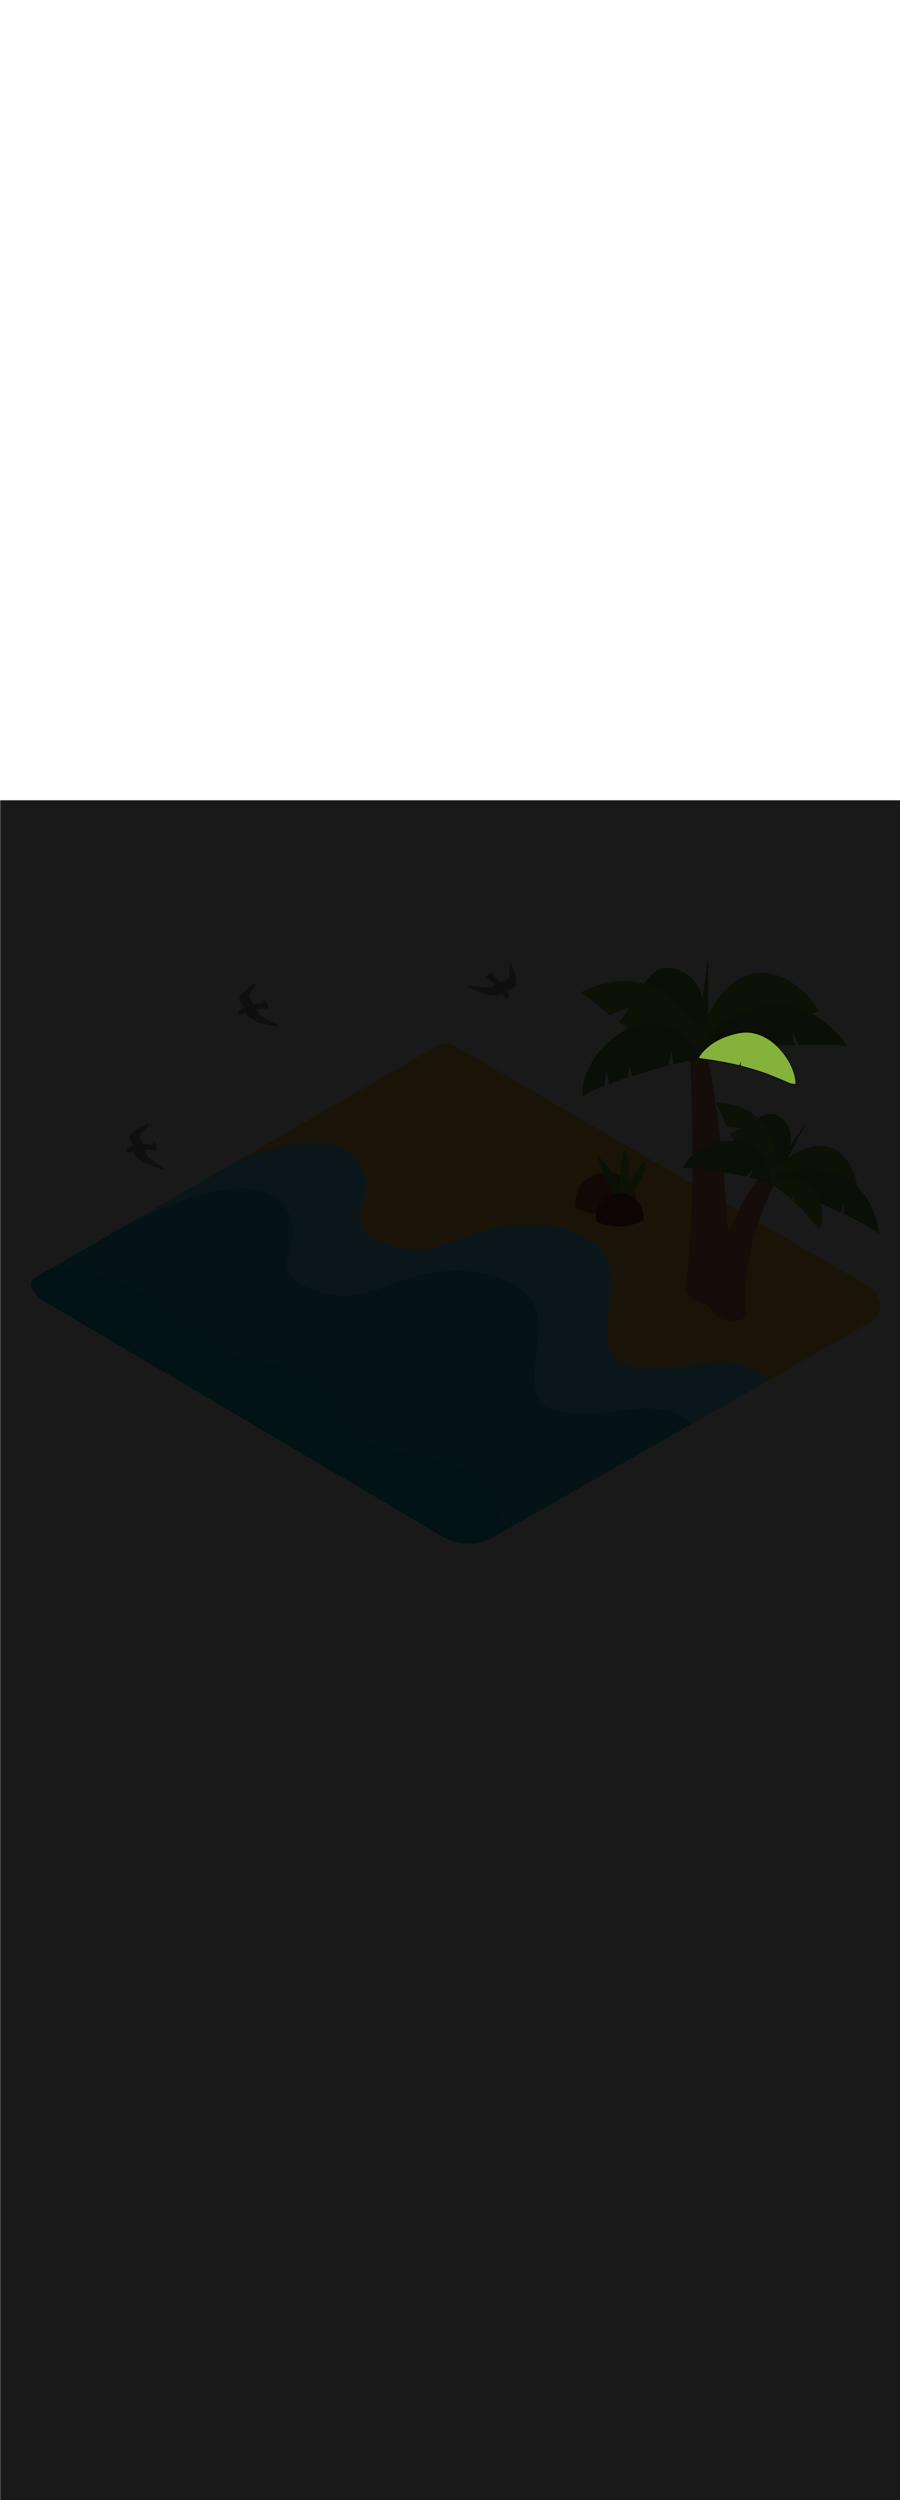 <ns0:svg xmlns:ns0="http://www.w3.org/2000/svg" version="1.1" id="Layer_1" x="0px" y="0px" viewBox="0 0 500 500" style="width: 180px;" xml:space="preserve" data-imageid="summer-landscape-48" imageName="Summer Landscape" class="illustrations_image"><ns0:defs><ns0:mask id="spotlight-mask"><ns0:rect x="0" y="0" width="100%" height="100%" fill="white" opacity="0.9" /><ns0:style type="text/css" fill="black" /><ns0:style type="text/css" style="" fill="black" /><ns0:path class="st9_summer-landscape-48" d="M 388.938 143.396 L 389.156 143.423 L 389.374 143.451 L 389.591 143.479 L 389.809 143.507 L 390.027 143.535 L 390.245 143.563 L 390.462 143.591 L 390.68 143.62 L 390.898 143.649 L 391.115 143.678 L 391.333 143.707 L 391.551 143.736 L 391.769 143.766 L 391.986 143.796 L 392.204 143.826 L 392.422 143.856 L 392.639 143.886 L 392.857 143.917 L 393.074 143.948 L 393.292 143.979 L 393.51 144.01 L 393.727 144.041 L 393.945 144.073 L 394.162 144.105 L 394.38 144.137 L 394.597 144.169 L 394.815 144.202 L 395.032 144.235 L 395.25 144.267 L 395.467 144.301 L 395.684 144.334 L 395.902 144.368 L 396.119 144.401 L 396.337 144.435 L 396.554 144.47 L 396.771 144.504 L 396.988 144.539 L 397.206 144.574 L 397.423 144.609 L 397.64 144.644 L 397.857 144.68 L 398.074 144.716 L 398.291 144.752 L 398.508 144.788 L 398.725 144.825 L 398.942 144.862 L 399.159 144.899 L 399.376 144.936 L 399.593 144.974 L 399.81 145.012 L 400.027 145.05 L 400.244 145.088 L 400.461 145.126 L 400.677 145.165 L 400.894 145.204 L 401.111 145.243 L 401.327 145.283 L 401.544 145.323 L 401.76 145.363 L 401.977 145.403 L 402.193 145.444 L 402.41 145.484 L 402.626 145.525 L 402.843 145.567 L 403.059 145.608 L 403.275 145.65 L 403.491 145.692 L 403.707 145.735 L 403.924 145.777 L 404.14 145.82 L 404.356 145.863 L 404.572 145.907 L 404.788 145.95 L 405.004 145.994 L 405.219 146.039 L 405.435 146.083 L 405.651 146.128 L 405.867 146.173 L 406.082 146.218 L 406.298 146.264 L 406.513 146.31 L 406.729 146.356 L 406.944 146.403 L 407.16 146.45 L 407.375 146.497 L 407.59 146.544 L 407.806 146.592 L 408.021 146.64 L 408.236 146.688 L 408.451 146.736 L 408.666 146.785 L 408.881 146.834 L 409.096 146.884 L 409.31 146.933 L 409.525 146.983 L 409.74 147.034 L 409.955 147.084 L 410.169 147.135 L 410.384 147.186 L 410.432 147.195 L 410.48 147.2 L 410.529 147.199 L 410.577 147.194 L 410.625 147.184 L 410.671 147.17 L 410.716 147.151 L 410.758 147.128 L 410.799 147.101 L 410.836 147.07 L 410.871 147.036 L 410.901 146.998 L 410.928 146.958 L 410.951 146.915 L 410.97 146.87 L 411.022 146.728 L 411.039 146.68 L 411.108 146.49 L 411.125 146.443 L 411.142 146.395 L 411.245 146.11 L 411.262 146.063 L 411.348 145.826 L 411.365 145.778 L 411.382 145.731 L 411.399 145.683 L 411.468 145.493 L 411.485 145.446 L 411.574 145.2 L 411.573 145.226 L 411.571 145.277 L 411.569 145.329 L 411.567 145.38 L 411.565 145.432 L 411.563 145.483 L 411.561 145.535 L 411.559 145.586 L 411.557 145.638 L 411.555 145.689 L 411.553 145.741 L 411.551 145.793 L 411.549 145.844 L 411.545 145.947 L 411.543 145.999 L 411.539 146.102 L 411.537 146.153 L 411.533 146.256 L 411.531 146.308 L 411.529 146.359 L 411.527 146.411 L 411.525 146.462 L 411.523 146.514 L 411.521 146.565 L 411.519 146.617 L 411.517 146.668 L 411.515 146.72 L 411.51 146.823 L 411.508 146.874 L 411.504 146.977 L 411.502 147.029 L 411.5 147.08 L 411.501 147.131 L 411.507 147.181 L 411.517 147.231 L 411.533 147.279 L 411.554 147.325 L 411.579 147.369 L 411.608 147.41 L 411.641 147.448 L 411.679 147.483 L 411.719 147.513 L 411.762 147.54 L 411.808 147.562 L 411.855 147.579 L 411.874 147.583 L 411.874 147.584 L 412.025 147.623 L 412.176 147.663 L 412.327 147.702 L 412.478 147.742 L 412.629 147.782 L 412.78 147.822 L 412.93 147.862 L 413.081 147.902 L 413.232 147.942 L 413.382 147.983 L 413.533 148.023 L 413.683 148.064 L 413.833 148.105 L 413.984 148.146 L 414.134 148.187 L 414.284 148.228 L 414.434 148.269 L 414.584 148.311 L 414.734 148.352 L 414.884 148.394 L 415.034 148.436 L 415.184 148.478 L 415.333 148.52 L 415.483 148.562 L 415.633 148.604 L 415.782 148.647 L 415.932 148.689 L 416.081 148.732 L 416.23 148.775 L 416.38 148.817 L 416.529 148.86 L 416.678 148.904 L 416.827 148.947 L 416.976 148.99 L 417.125 149.034 L 417.274 149.077 L 417.423 149.121 L 417.572 149.165 L 417.721 149.209 L 417.869 149.253 L 418.018 149.297 L 418.166 149.342 L 418.315 149.386 L 418.463 149.431 L 418.612 149.475 L 418.76 149.52 L 418.908 149.565 L 419.056 149.61 L 419.205 149.655 L 419.353 149.701 L 419.501 149.746 L 419.649 149.792 L 419.797 149.837 L 419.944 149.883 L 420.092 149.929 L 420.24 149.975 L 420.387 150.021 L 420.535 150.068 L 420.683 150.114 L 420.83 150.161 L 420.977 150.207 L 421.125 150.254 L 421.272 150.301 L 421.419 150.348 L 421.566 150.395 L 421.713 150.443 L 421.86 150.49 L 422.007 150.538 L 422.154 150.585 L 422.301 150.633 L 422.448 150.681 L 422.595 150.729 L 422.741 150.777 L 422.888 150.825 L 423.035 150.874 L 423.181 150.922 L 423.327 150.971 L 423.474 151.019 L 423.62 151.068 L 423.766 151.117 L 423.912 151.166 L 424.059 151.216 L 424.205 151.265 L 424.351 151.315 L 424.497 151.364 L 424.642 151.414 L 424.788 151.464 L 424.934 151.514 L 425.08 151.564 L 425.225 151.614 L 425.371 151.664 L 425.516 151.715 L 425.662 151.765 L 425.807 151.816 L 425.952 151.867 L 426.098 151.918 L 426.243 151.969 L 426.388 152.02 L 426.533 152.071 L 426.581 152.086 L 426.63 152.095 L 426.679 152.1 L 426.729 152.099 L 426.778 152.094 L 426.827 152.084 L 426.874 152.069 L 426.92 152.049 L 426.923 152.047 L 426.933 152.078 L 426.953 152.124 L 426.978 152.168 L 427.007 152.209 L 427.04 152.247 L 427.076 152.281 L 427.116 152.312 L 427.159 152.338 L 427.204 152.36 L 427.218 152.365 L 427.218 152.366 L 427.342 152.414 L 427.466 152.463 L 427.59 152.511 L 427.714 152.56 L 427.837 152.608 L 427.961 152.657 L 428.085 152.706 L 428.208 152.755 L 428.332 152.804 L 428.455 152.853 L 428.578 152.902 L 428.702 152.951 L 428.825 153 L 428.948 153.049 L 429.071 153.098 L 429.194 153.147 L 429.317 153.197 L 429.44 153.246 L 429.563 153.295 L 429.686 153.345 L 429.808 153.394 L 429.931 153.444 L 430.054 153.494 L 430.176 153.543 L 430.299 153.593 L 430.421 153.643 L 430.544 153.692 L 430.666 153.742 L 430.788 153.792 L 430.911 153.842 L 431.033 153.892 L 431.155 153.942 L 431.277 153.992 L 431.399 154.042 L 431.521 154.092 L 431.643 154.143 L 431.764 154.193 L 431.886 154.243 L 432.008 154.293 L 432.129 154.344 L 432.251 154.394 L 432.372 154.445 L 432.494 154.495 L 432.615 154.545 L 432.737 154.596 L 432.858 154.647 L 432.979 154.697 L 433.1 154.748 L 433.221 154.798 L 433.342 154.849 L 433.463 154.9 L 433.584 154.95 L 433.705 155.001 L 433.826 155.052 L 433.947 155.103 L 434.067 155.154 L 434.188 155.205 L 434.308 155.256 L 434.429 155.306 L 434.549 155.357 L 434.67 155.408 L 434.79 155.459 L 434.91 155.51 L 435.031 155.562 L 435.151 155.613 L 435.271 155.664 L 435.391 155.715 L 435.511 155.766 L 435.631 155.817 L 435.751 155.868 L 435.87 155.92 L 435.99 155.971 L 436.11 156.022 L 436.229 156.073 L 436.349 156.125 L 436.468 156.176 L 436.588 156.227 L 436.707 156.278 L 436.826 156.33 L 436.946 156.381 L 437.065 156.432 L 437.184 156.484 L 437.303 156.535 L 437.422 156.587 L 437.541 156.638 L 437.66 156.689 L 437.779 156.741 L 437.898 156.792 L 438.016 156.844 L 438.135 156.895 L 438.254 156.947 L 438.372 156.998 L 438.491 157.05 L 438.609 157.101 L 438.727 157.152 L 438.846 157.204 L 438.964 157.255 L 439.082 157.307 L 439.2 157.358 L 439.241 157.374 L 439.283 157.386 L 439.326 157.394 L 439.407 157.407 L 439.427 157.41 L 439.609 157.437 L 439.629 157.44 L 439.811 157.467 L 439.831 157.47 L 440.013 157.497 L 440.033 157.501 L 440.215 157.528 L 440.235 157.531 L 440.316 157.543 L 440.336 157.546 L 440.417 157.558 L 440.437 157.561 L 440.619 157.588 L 440.639 157.591 L 440.821 157.619 L 440.841 157.622 L 441.023 157.649 L 441.043 157.652 L 441.225 157.679 L 441.245 157.682 L 441.306 157.691 L 441.326 157.694 L 441.374 157.699 L 441.423 157.699 L 441.472 157.695 L 441.52 157.685 L 441.566 157.671 L 441.612 157.653 L 441.655 157.63 L 441.695 157.603 L 441.733 157.573 L 441.768 157.538 L 441.799 157.501 L 441.827 157.46 L 441.85 157.418 L 441.869 157.373 L 441.884 157.326 L 441.894 157.278 L 441.899 157.23 L 441.9 157.181 L 441.886 156.833 L 441.886 156.822 L 441.865 156.47 L 441.864 156.459 L 441.834 156.103 L 441.833 156.093 L 441.796 155.733 L 441.795 155.723 L 441.75 155.359 L 441.748 155.349 L 441.695 154.982 L 441.694 154.972 L 441.633 154.601 L 441.631 154.592 L 441.562 154.218 L 441.561 154.209 L 441.484 153.832 L 441.482 153.824 L 441.398 153.444 L 441.396 153.435 L 441.305 153.053 L 441.303 153.045 L 441.204 152.66 L 441.202 152.652 L 441.095 152.264 L 441.093 152.257 L 440.979 151.867 L 440.977 151.86 L 440.856 151.468 L 440.854 151.461 L 440.725 151.068 L 440.723 151.061 L 440.588 150.666 L 440.585 150.659 L 440.443 150.262 L 440.44 150.256 L 440.291 149.858 L 440.288 149.851 L 440.132 149.453 L 440.129 149.446 L 439.966 149.047 L 439.964 149.04 L 439.794 148.64 L 439.791 148.634 L 439.614 148.233 L 439.611 148.227 L 439.428 147.826 L 439.425 147.82 L 439.235 147.418 L 439.232 147.413 L 439.036 147.011 L 439.033 147.005 L 438.83 146.604 L 438.827 146.598 L 438.617 146.198 L 438.614 146.192 L 438.398 145.792 L 438.395 145.786 L 438.173 145.387 L 438.17 145.381 L 437.942 144.982 L 437.939 144.977 L 437.704 144.579 L 437.701 144.574 L 437.461 144.178 L 437.458 144.172 L 437.211 143.777 L 437.208 143.772 L 436.955 143.379 L 436.952 143.374 L 436.694 142.982 L 436.69 142.977 L 436.426 142.587 L 436.423 142.582 L 436.153 142.195 L 436.149 142.19 L 435.874 141.805 L 435.87 141.799 L 435.589 141.417 L 435.585 141.412 L 435.299 141.032 L 435.295 141.027 L 435.003 140.65 L 434.999 140.645 L 434.701 140.271 L 434.697 140.266 L 434.395 139.895 L 434.391 139.89 L 434.083 139.523 L 434.078 139.518 L 433.765 139.154 L 433.761 139.149 L 433.442 138.789 L 433.438 138.784 L 433.115 138.428 L 433.11 138.423 L 432.782 138.071 L 432.777 138.066 L 432.444 137.718 L 432.439 137.713 L 432.101 137.37 L 432.096 137.365 L 431.753 137.027 L 431.748 137.022 L 431.4 136.688 L 431.395 136.683 L 431.043 136.354 L 431.037 136.349 L 430.68 136.026 L 430.675 136.021 L 430.313 135.703 L 430.308 135.698 L 429.942 135.385 L 429.936 135.38 L 429.566 135.073 L 429.56 135.068 L 429.185 134.767 L 429.179 134.763 L 428.8 134.468 L 428.794 134.463 L 428.411 134.174 L 428.404 134.169 L 428.017 133.887 L 428.01 133.882 L 427.619 133.607 L 427.612 133.602 L 427.217 133.333 L 427.21 133.328 L 426.811 133.066 L 426.804 133.062 L 426.4 132.807 L 426.393 132.802 L 425.986 132.555 L 425.979 132.55 L 425.568 132.31 L 425.56 132.306 L 425.146 132.074 L 425.138 132.069 L 424.72 131.845 L 424.712 131.841 L 424.29 131.624 L 424.282 131.62 L 423.857 131.412 L 423.848 131.408 L 423.42 131.208 L 423.411 131.204 L 422.98 131.013 L 422.971 131.009 L 422.536 130.826 L 422.526 130.823 L 422.088 130.649 L 422.079 130.645 L 421.638 130.481 L 421.628 130.477 L 421.183 130.322 L 421.173 130.319 L 420.726 130.173 L 420.716 130.17 L 420.266 130.034 L 420.255 130.031 L 419.802 129.905 L 419.792 129.902 L 419.336 129.786 L 419.325 129.783 L 418.866 129.677 L 418.855 129.675 L 418.394 129.579 L 418.383 129.577 L 417.919 129.492 L 417.907 129.49 L 417.441 129.416 L 417.429 129.414 L 416.96 129.351 L 416.949 129.349 L 416.477 129.297 L 416.465 129.296 L 415.992 129.254 L 415.98 129.254 L 415.504 129.224 L 415.492 129.223 L 415.014 129.205 L 415.001 129.205 L 414.521 129.199 L 414.509 129.199 L 414.027 129.204 L 414.014 129.205 L 413.53 129.223 L 413.517 129.223 L 413.031 129.253 L 413.019 129.254 L 412.531 129.297 L 412.518 129.298 L 412.028 129.354 L 412.016 129.355 L 411.524 129.423 L 411.512 129.425 L 411.019 129.507 L 411.008 129.509 L 411.008 129.509 L 410.562 129.592 L 410.558 129.593 L 410.117 129.679 L 410.113 129.68 L 409.678 129.77 L 409.673 129.771 L 409.244 129.864 L 409.239 129.865 L 408.815 129.96 L 408.811 129.962 L 408.392 130.06 L 408.387 130.061 L 407.973 130.163 L 407.969 130.164 L 407.561 130.268 L 407.556 130.269 L 407.153 130.376 L 407.148 130.377 L 406.75 130.487 L 406.746 130.488 L 406.353 130.6 L 406.349 130.602 L 405.961 130.716 L 405.956 130.718 L 405.574 130.835 L 405.569 130.836 L 405.192 130.955 L 405.187 130.957 L 404.815 131.078 L 404.811 131.08 L 404.443 131.204 L 404.439 131.205 L 404.077 131.331 L 404.072 131.333 L 403.715 131.461 L 403.71 131.463 L 403.358 131.593 L 403.353 131.594 L 403.006 131.726 L 403.002 131.728 L 402.659 131.862 L 402.655 131.864 L 402.317 131.999 L 402.313 132.001 L 401.98 132.139 L 401.976 132.141 L 401.648 132.28 L 401.643 132.281 L 401.32 132.422 L 401.316 132.424 L 400.997 132.566 L 400.993 132.568 L 400.679 132.712 L 400.675 132.714 L 400.366 132.859 L 400.362 132.861 L 400.058 133.008 L 400.053 133.01 L 399.754 133.157 L 399.75 133.159 L 399.455 133.308 L 399.45 133.31 L 399.16 133.46 L 399.156 133.462 L 398.87 133.613 L 398.866 133.616 L 398.585 133.768 L 398.581 133.77 L 398.304 133.923 L 398.3 133.925 L 398.028 134.079 L 398.024 134.081 L 397.756 134.236 L 397.752 134.238 L 397.489 134.393 L 397.485 134.396 L 397.226 134.551 L 397.222 134.554 L 396.967 134.71 L 396.963 134.713 L 396.713 134.87 L 396.709 134.872 L 396.464 135.029 L 396.46 135.032 L 396.218 135.19 L 396.214 135.192 L 395.977 135.35 L 395.974 135.353 L 395.741 135.511 L 395.737 135.513 L 395.508 135.672 L 395.504 135.674 L 395.28 135.833 L 395.276 135.835 L 395.056 135.994 L 395.052 135.997 L 394.836 136.155 L 394.832 136.158 L 394.62 136.316 L 394.617 136.319 L 394.409 136.477 L 394.405 136.479 L 394.201 136.637 L 394.198 136.64 L 393.998 136.798 L 393.995 136.8 L 393.799 136.957 L 393.795 136.96 L 393.603 137.117 L 393.6 137.12 L 393.412 137.276 L 393.409 137.278 L 393.225 137.434 L 393.222 137.437 L 393.041 137.592 L 393.038 137.594 L 392.862 137.749 L 392.859 137.751 L 392.686 137.905 L 392.683 137.907 L 392.515 138.06 L 392.512 138.063 L 392.347 138.214 L 392.344 138.217 L 392.183 138.368 L 392.18 138.37 L 392.022 138.52 L 392.019 138.523 L 391.866 138.671 L 391.863 138.674 L 391.713 138.821 L 391.71 138.824 L 391.564 138.969 L 391.561 138.972 L 391.418 139.117 L 391.415 139.119 L 391.276 139.262 L 391.274 139.265 L 391.138 139.407 L 391.136 139.41 L 391.004 139.55 L 391.001 139.552 L 390.872 139.691 L 390.87 139.694 L 390.745 139.83 L 390.742 139.833 L 390.621 139.968 L 390.618 139.971 L 390.5 140.104 L 390.498 140.106 L 390.383 140.238 L 390.381 140.24 L 390.269 140.37 L 390.267 140.372 L 390.159 140.499 L 390.157 140.502 L 390.052 140.627 L 390.05 140.63 L 389.949 140.753 L 389.946 140.756 L 389.848 140.876 L 389.846 140.879 L 389.751 140.997 L 389.749 141 L 389.658 141.116 L 389.656 141.118 L 389.567 141.232 L 389.565 141.235 L 389.48 141.345 L 389.478 141.348 L 389.396 141.456 L 389.394 141.459 L 389.315 141.565 L 389.313 141.567 L 389.237 141.67 L 389.235 141.673 L 389.162 141.773 L 389.16 141.776 L 389.09 141.873 L 389.089 141.876 L 389.022 141.97 L 389.02 141.972 L 388.956 142.064 L 388.954 142.066 L 388.894 142.155 L 388.892 142.157 L 388.834 142.242 L 388.832 142.245 L 388.777 142.327 L 388.775 142.329 L 388.723 142.408 L 388.722 142.41 L 388.672 142.485 L 388.671 142.488 L 388.624 142.56 L 388.623 142.562 L 388.579 142.63 L 388.554 142.673 L 388.534 142.718 L 388.519 142.765 L 388.508 142.813 L 388.501 142.862 L 388.5 142.911 L 388.504 142.96 L 388.512 143.008 L 388.525 143.056 L 388.543 143.102 L 388.565 143.146 L 388.591 143.187 L 388.621 143.226 L 388.655 143.262 L 388.692 143.294 L 388.733 143.322 L 388.775 143.347 L 388.82 143.367 L 388.867 143.382 L 388.915 143.393 L 388.938 143.396 L 388.938 143.396 Z" id="element_118" fill="black" /><ns0:path class="st9_summer-landscape-48" d="M 388.938 143.396 L 389.156 143.423 L 389.374 143.451 L 389.591 143.479 L 389.809 143.507 L 390.027 143.535 L 390.245 143.563 L 390.462 143.591 L 390.68 143.62 L 390.898 143.649 L 391.115 143.678 L 391.333 143.707 L 391.551 143.736 L 391.769 143.766 L 391.986 143.796 L 392.204 143.826 L 392.422 143.856 L 392.639 143.886 L 392.857 143.917 L 393.074 143.948 L 393.292 143.979 L 393.51 144.01 L 393.727 144.041 L 393.945 144.073 L 394.162 144.105 L 394.38 144.137 L 394.597 144.169 L 394.815 144.202 L 395.032 144.235 L 395.25 144.267 L 395.467 144.301 L 395.684 144.334 L 395.902 144.368 L 396.119 144.401 L 396.337 144.435 L 396.554 144.47 L 396.771 144.504 L 396.988 144.539 L 397.206 144.574 L 397.423 144.609 L 397.64 144.644 L 397.857 144.68 L 398.074 144.716 L 398.291 144.752 L 398.508 144.788 L 398.725 144.825 L 398.942 144.862 L 399.159 144.899 L 399.376 144.936 L 399.593 144.974 L 399.81 145.012 L 400.027 145.05 L 400.244 145.088 L 400.461 145.126 L 400.677 145.165 L 400.894 145.204 L 401.111 145.243 L 401.327 145.283 L 401.544 145.323 L 401.76 145.363 L 401.977 145.403 L 402.193 145.444 L 402.41 145.484 L 402.626 145.525 L 402.843 145.567 L 403.059 145.608 L 403.275 145.65 L 403.491 145.692 L 403.707 145.735 L 403.924 145.777 L 404.14 145.82 L 404.356 145.863 L 404.572 145.907 L 404.788 145.95 L 405.004 145.994 L 405.219 146.039 L 405.435 146.083 L 405.651 146.128 L 405.867 146.173 L 406.082 146.218 L 406.298 146.264 L 406.513 146.31 L 406.729 146.356 L 406.944 146.403 L 407.16 146.45 L 407.375 146.497 L 407.59 146.544 L 407.806 146.592 L 408.021 146.64 L 408.236 146.688 L 408.451 146.736 L 408.666 146.785 L 408.881 146.834 L 409.096 146.884 L 409.31 146.933 L 409.525 146.983 L 409.74 147.034 L 409.955 147.084 L 410.169 147.135 L 410.384 147.186 L 410.432 147.195 L 410.48 147.2 L 410.529 147.199 L 410.577 147.194 L 410.625 147.184 L 410.671 147.17 L 410.716 147.151 L 410.758 147.128 L 410.799 147.101 L 410.836 147.07 L 410.871 147.036 L 410.901 146.998 L 410.928 146.958 L 410.951 146.915 L 410.97 146.87 L 411.022 146.728 L 411.039 146.68 L 411.108 146.49 L 411.125 146.443 L 411.142 146.395 L 411.245 146.11 L 411.262 146.063 L 411.348 145.826 L 411.365 145.778 L 411.382 145.731 L 411.399 145.683 L 411.468 145.493 L 411.485 145.446 L 411.574 145.2 L 411.573 145.226 L 411.571 145.277 L 411.569 145.329 L 411.567 145.38 L 411.565 145.432 L 411.563 145.483 L 411.561 145.535 L 411.559 145.586 L 411.557 145.638 L 411.555 145.689 L 411.553 145.741 L 411.551 145.793 L 411.549 145.844 L 411.545 145.947 L 411.543 145.999 L 411.539 146.102 L 411.537 146.153 L 411.533 146.256 L 411.531 146.308 L 411.529 146.359 L 411.527 146.411 L 411.525 146.462 L 411.523 146.514 L 411.521 146.565 L 411.519 146.617 L 411.517 146.668 L 411.515 146.72 L 411.51 146.823 L 411.508 146.874 L 411.504 146.977 L 411.502 147.029 L 411.5 147.08 L 411.501 147.131 L 411.507 147.181 L 411.517 147.231 L 411.533 147.279 L 411.554 147.325 L 411.579 147.369 L 411.608 147.41 L 411.641 147.448 L 411.679 147.483 L 411.719 147.513 L 411.762 147.54 L 411.808 147.562 L 411.855 147.579 L 411.874 147.583 L 411.874 147.584 L 412.025 147.623 L 412.176 147.663 L 412.327 147.702 L 412.478 147.742 L 412.629 147.782 L 412.78 147.822 L 412.93 147.862 L 413.081 147.902 L 413.232 147.942 L 413.382 147.983 L 413.533 148.023 L 413.683 148.064 L 413.833 148.105 L 413.984 148.146 L 414.134 148.187 L 414.284 148.228 L 414.434 148.269 L 414.584 148.311 L 414.734 148.352 L 414.884 148.394 L 415.034 148.436 L 415.184 148.478 L 415.333 148.52 L 415.483 148.562 L 415.633 148.604 L 415.782 148.647 L 415.932 148.689 L 416.081 148.732 L 416.23 148.775 L 416.38 148.817 L 416.529 148.86 L 416.678 148.904 L 416.827 148.947 L 416.976 148.99 L 417.125 149.034 L 417.274 149.077 L 417.423 149.121 L 417.572 149.165 L 417.721 149.209 L 417.869 149.253 L 418.018 149.297 L 418.166 149.342 L 418.315 149.386 L 418.463 149.431 L 418.612 149.475 L 418.76 149.52 L 418.908 149.565 L 419.056 149.61 L 419.205 149.655 L 419.353 149.701 L 419.501 149.746 L 419.649 149.792 L 419.797 149.837 L 419.944 149.883 L 420.092 149.929 L 420.24 149.975 L 420.387 150.021 L 420.535 150.068 L 420.683 150.114 L 420.83 150.161 L 420.977 150.207 L 421.125 150.254 L 421.272 150.301 L 421.419 150.348 L 421.566 150.395 L 421.713 150.443 L 421.86 150.49 L 422.007 150.538 L 422.154 150.585 L 422.301 150.633 L 422.448 150.681 L 422.595 150.729 L 422.741 150.777 L 422.888 150.825 L 423.035 150.874 L 423.181 150.922 L 423.327 150.971 L 423.474 151.019 L 423.62 151.068 L 423.766 151.117 L 423.912 151.166 L 424.059 151.216 L 424.205 151.265 L 424.351 151.315 L 424.497 151.364 L 424.642 151.414 L 424.788 151.464 L 424.934 151.514 L 425.08 151.564 L 425.225 151.614 L 425.371 151.664 L 425.516 151.715 L 425.662 151.765 L 425.807 151.816 L 425.952 151.867 L 426.098 151.918 L 426.243 151.969 L 426.388 152.02 L 426.533 152.071 L 426.581 152.086 L 426.63 152.095 L 426.679 152.1 L 426.729 152.099 L 426.778 152.094 L 426.827 152.084 L 426.874 152.069 L 426.92 152.049 L 426.923 152.047 L 426.933 152.078 L 426.953 152.124 L 426.978 152.168 L 427.007 152.209 L 427.04 152.247 L 427.076 152.281 L 427.116 152.312 L 427.159 152.338 L 427.204 152.36 L 427.218 152.365 L 427.218 152.366 L 427.342 152.414 L 427.466 152.463 L 427.59 152.511 L 427.714 152.56 L 427.837 152.608 L 427.961 152.657 L 428.085 152.706 L 428.208 152.755 L 428.332 152.804 L 428.455 152.853 L 428.578 152.902 L 428.702 152.951 L 428.825 153 L 428.948 153.049 L 429.071 153.098 L 429.194 153.147 L 429.317 153.197 L 429.44 153.246 L 429.563 153.295 L 429.686 153.345 L 429.808 153.394 L 429.931 153.444 L 430.054 153.494 L 430.176 153.543 L 430.299 153.593 L 430.421 153.643 L 430.544 153.692 L 430.666 153.742 L 430.788 153.792 L 430.911 153.842 L 431.033 153.892 L 431.155 153.942 L 431.277 153.992 L 431.399 154.042 L 431.521 154.092 L 431.643 154.143 L 431.764 154.193 L 431.886 154.243 L 432.008 154.293 L 432.129 154.344 L 432.251 154.394 L 432.372 154.445 L 432.494 154.495 L 432.615 154.545 L 432.737 154.596 L 432.858 154.647 L 432.979 154.697 L 433.1 154.748 L 433.221 154.798 L 433.342 154.849 L 433.463 154.9 L 433.584 154.95 L 433.705 155.001 L 433.826 155.052 L 433.947 155.103 L 434.067 155.154 L 434.188 155.205 L 434.308 155.256 L 434.429 155.306 L 434.549 155.357 L 434.67 155.408 L 434.79 155.459 L 434.91 155.51 L 435.031 155.562 L 435.151 155.613 L 435.271 155.664 L 435.391 155.715 L 435.511 155.766 L 435.631 155.817 L 435.751 155.868 L 435.87 155.92 L 435.99 155.971 L 436.11 156.022 L 436.229 156.073 L 436.349 156.125 L 436.468 156.176 L 436.588 156.227 L 436.707 156.278 L 436.826 156.33 L 436.946 156.381 L 437.065 156.432 L 437.184 156.484 L 437.303 156.535 L 437.422 156.587 L 437.541 156.638 L 437.66 156.689 L 437.779 156.741 L 437.898 156.792 L 438.016 156.844 L 438.135 156.895 L 438.254 156.947 L 438.372 156.998 L 438.491 157.05 L 438.609 157.101 L 438.727 157.152 L 438.846 157.204 L 438.964 157.255 L 439.082 157.307 L 439.2 157.358 L 439.241 157.374 L 439.283 157.386 L 439.326 157.394 L 439.407 157.407 L 439.427 157.41 L 439.609 157.437 L 439.629 157.44 L 439.811 157.467 L 439.831 157.47 L 440.013 157.497 L 440.033 157.501 L 440.215 157.528 L 440.235 157.531 L 440.316 157.543 L 440.336 157.546 L 440.417 157.558 L 440.437 157.561 L 440.619 157.588 L 440.639 157.591 L 440.821 157.619 L 440.841 157.622 L 441.023 157.649 L 441.043 157.652 L 441.225 157.679 L 441.245 157.682 L 441.306 157.691 L 441.326 157.694 L 441.374 157.699 L 441.423 157.699 L 441.472 157.695 L 441.52 157.685 L 441.566 157.671 L 441.612 157.653 L 441.655 157.63 L 441.695 157.603 L 441.733 157.573 L 441.768 157.538 L 441.799 157.501 L 441.827 157.46 L 441.85 157.418 L 441.869 157.373 L 441.884 157.326 L 441.894 157.278 L 441.899 157.23 L 441.9 157.181 L 441.886 156.833 L 441.886 156.822 L 441.865 156.47 L 441.864 156.459 L 441.834 156.103 L 441.833 156.093 L 441.796 155.733 L 441.795 155.723 L 441.75 155.359 L 441.748 155.349 L 441.695 154.982 L 441.694 154.972 L 441.633 154.601 L 441.631 154.592 L 441.562 154.218 L 441.561 154.209 L 441.484 153.832 L 441.482 153.824 L 441.398 153.444 L 441.396 153.435 L 441.305 153.053 L 441.303 153.045 L 441.204 152.66 L 441.202 152.652 L 441.095 152.264 L 441.093 152.257 L 440.979 151.867 L 440.977 151.86 L 440.856 151.468 L 440.854 151.461 L 440.725 151.068 L 440.723 151.061 L 440.588 150.666 L 440.585 150.659 L 440.443 150.262 L 440.44 150.256 L 440.291 149.858 L 440.288 149.851 L 440.132 149.453 L 440.129 149.446 L 439.966 149.047 L 439.964 149.04 L 439.794 148.64 L 439.791 148.634 L 439.614 148.233 L 439.611 148.227 L 439.428 147.826 L 439.425 147.82 L 439.235 147.418 L 439.232 147.413 L 439.036 147.011 L 439.033 147.005 L 438.83 146.604 L 438.827 146.598 L 438.617 146.198 L 438.614 146.192 L 438.398 145.792 L 438.395 145.786 L 438.173 145.387 L 438.17 145.381 L 437.942 144.982 L 437.939 144.977 L 437.704 144.579 L 437.701 144.574 L 437.461 144.178 L 437.458 144.172 L 437.211 143.777 L 437.208 143.772 L 436.955 143.379 L 436.952 143.374 L 436.694 142.982 L 436.69 142.977 L 436.426 142.587 L 436.423 142.582 L 436.153 142.195 L 436.149 142.19 L 435.874 141.805 L 435.87 141.799 L 435.589 141.417 L 435.585 141.412 L 435.299 141.032 L 435.295 141.027 L 435.003 140.65 L 434.999 140.645 L 434.701 140.271 L 434.697 140.266 L 434.395 139.895 L 434.391 139.89 L 434.083 139.523 L 434.078 139.518 L 433.765 139.154 L 433.761 139.149 L 433.442 138.789 L 433.438 138.784 L 433.115 138.428 L 433.11 138.423 L 432.782 138.071 L 432.777 138.066 L 432.444 137.718 L 432.439 137.713 L 432.101 137.37 L 432.096 137.365 L 431.753 137.027 L 431.748 137.022 L 431.4 136.688 L 431.395 136.683 L 431.043 136.354 L 431.037 136.349 L 430.68 136.026 L 430.675 136.021 L 430.313 135.703 L 430.308 135.698 L 429.942 135.385 L 429.936 135.38 L 429.566 135.073 L 429.56 135.068 L 429.185 134.767 L 429.179 134.763 L 428.8 134.468 L 428.794 134.463 L 428.411 134.174 L 428.404 134.169 L 428.017 133.887 L 428.01 133.882 L 427.619 133.607 L 427.612 133.602 L 427.217 133.333 L 427.21 133.328 L 426.811 133.066 L 426.804 133.062 L 426.4 132.807 L 426.393 132.802 L 425.986 132.555 L 425.979 132.55 L 425.568 132.31 L 425.56 132.306 L 425.146 132.074 L 425.138 132.069 L 424.72 131.845 L 424.712 131.841 L 424.29 131.624 L 424.282 131.62 L 423.857 131.412 L 423.848 131.408 L 423.42 131.208 L 423.411 131.204 L 422.98 131.013 L 422.971 131.009 L 422.536 130.826 L 422.526 130.823 L 422.088 130.649 L 422.079 130.645 L 421.638 130.481 L 421.628 130.477 L 421.183 130.322 L 421.173 130.319 L 420.726 130.173 L 420.716 130.17 L 420.266 130.034 L 420.255 130.031 L 419.802 129.905 L 419.792 129.902 L 419.336 129.786 L 419.325 129.783 L 418.866 129.677 L 418.855 129.675 L 418.394 129.579 L 418.383 129.577 L 417.919 129.492 L 417.907 129.49 L 417.441 129.416 L 417.429 129.414 L 416.96 129.351 L 416.949 129.349 L 416.477 129.297 L 416.465 129.296 L 415.992 129.254 L 415.98 129.254 L 415.504 129.224 L 415.492 129.223 L 415.014 129.205 L 415.001 129.205 L 414.521 129.199 L 414.509 129.199 L 414.027 129.204 L 414.014 129.205 L 413.53 129.223 L 413.517 129.223 L 413.031 129.253 L 413.019 129.254 L 412.531 129.297 L 412.518 129.298 L 412.028 129.354 L 412.016 129.355 L 411.524 129.423 L 411.512 129.425 L 411.019 129.507 L 411.008 129.509 L 411.008 129.509 L 410.562 129.592 L 410.558 129.593 L 410.117 129.679 L 410.113 129.68 L 409.678 129.77 L 409.673 129.771 L 409.244 129.864 L 409.239 129.865 L 408.815 129.96 L 408.811 129.962 L 408.392 130.06 L 408.387 130.061 L 407.973 130.163 L 407.969 130.164 L 407.561 130.268 L 407.556 130.269 L 407.153 130.376 L 407.148 130.377 L 406.75 130.487 L 406.746 130.488 L 406.353 130.6 L 406.349 130.602 L 405.961 130.716 L 405.956 130.718 L 405.574 130.835 L 405.569 130.836 L 405.192 130.955 L 405.187 130.957 L 404.815 131.078 L 404.811 131.08 L 404.443 131.204 L 404.439 131.205 L 404.077 131.331 L 404.072 131.333 L 403.715 131.461 L 403.71 131.463 L 403.358 131.593 L 403.353 131.594 L 403.006 131.726 L 403.002 131.728 L 402.659 131.862 L 402.655 131.864 L 402.317 131.999 L 402.313 132.001 L 401.98 132.139 L 401.976 132.141 L 401.648 132.28 L 401.643 132.281 L 401.32 132.422 L 401.316 132.424 L 400.997 132.566 L 400.993 132.568 L 400.679 132.712 L 400.675 132.714 L 400.366 132.859 L 400.362 132.861 L 400.058 133.008 L 400.053 133.01 L 399.754 133.157 L 399.75 133.159 L 399.455 133.308 L 399.45 133.31 L 399.16 133.46 L 399.156 133.462 L 398.87 133.613 L 398.866 133.616 L 398.585 133.768 L 398.581 133.77 L 398.304 133.923 L 398.3 133.925 L 398.028 134.079 L 398.024 134.081 L 397.756 134.236 L 397.752 134.238 L 397.489 134.393 L 397.485 134.396 L 397.226 134.551 L 397.222 134.554 L 396.967 134.71 L 396.963 134.713 L 396.713 134.87 L 396.709 134.872 L 396.464 135.029 L 396.46 135.032 L 396.218 135.19 L 396.214 135.192 L 395.977 135.35 L 395.974 135.353 L 395.741 135.511 L 395.737 135.513 L 395.508 135.672 L 395.504 135.674 L 395.28 135.833 L 395.276 135.835 L 395.056 135.994 L 395.052 135.997 L 394.836 136.155 L 394.832 136.158 L 394.62 136.316 L 394.617 136.319 L 394.409 136.477 L 394.405 136.479 L 394.201 136.637 L 394.198 136.64 L 393.998 136.798 L 393.995 136.8 L 393.799 136.957 L 393.795 136.96 L 393.603 137.117 L 393.6 137.12 L 393.412 137.276 L 393.409 137.278 L 393.225 137.434 L 393.222 137.437 L 393.041 137.592 L 393.038 137.594 L 392.862 137.749 L 392.859 137.751 L 392.686 137.905 L 392.683 137.907 L 392.515 138.06 L 392.512 138.063 L 392.347 138.214 L 392.344 138.217 L 392.183 138.368 L 392.18 138.37 L 392.022 138.52 L 392.019 138.523 L 391.866 138.671 L 391.863 138.674 L 391.713 138.821 L 391.71 138.824 L 391.564 138.969 L 391.561 138.972 L 391.418 139.117 L 391.415 139.119 L 391.276 139.262 L 391.274 139.265 L 391.138 139.407 L 391.136 139.41 L 391.004 139.55 L 391.001 139.552 L 390.872 139.691 L 390.87 139.694 L 390.745 139.83 L 390.742 139.833 L 390.621 139.968 L 390.618 139.971 L 390.5 140.104 L 390.498 140.106 L 390.383 140.238 L 390.381 140.24 L 390.269 140.37 L 390.267 140.372 L 390.159 140.499 L 390.157 140.502 L 390.052 140.627 L 390.05 140.63 L 389.949 140.753 L 389.946 140.756 L 389.848 140.876 L 389.846 140.879 L 389.751 140.997 L 389.749 141 L 389.658 141.116 L 389.656 141.118 L 389.567 141.232 L 389.565 141.235 L 389.48 141.345 L 389.478 141.348 L 389.396 141.456 L 389.394 141.459 L 389.315 141.565 L 389.313 141.567 L 389.237 141.67 L 389.235 141.673 L 389.162 141.773 L 389.16 141.776 L 389.09 141.873 L 389.089 141.876 L 389.022 141.97 L 389.02 141.972 L 388.956 142.064 L 388.954 142.066 L 388.894 142.155 L 388.892 142.157 L 388.834 142.242 L 388.832 142.245 L 388.777 142.327 L 388.775 142.329 L 388.723 142.408 L 388.722 142.41 L 388.672 142.485 L 388.671 142.488 L 388.624 142.56 L 388.623 142.562 L 388.579 142.63 L 388.554 142.673 L 388.534 142.718 L 388.519 142.765 L 388.508 142.813 L 388.501 142.862 L 388.5 142.911 L 388.504 142.96 L 388.512 143.008 L 388.525 143.056 L 388.543 143.102 L 388.565 143.146 L 388.591 143.187 L 388.621 143.226 L 388.655 143.262 L 388.692 143.294 L 388.733 143.322 L 388.775 143.347 L 388.82 143.367 L 388.867 143.382 L 388.915 143.393 L 388.938 143.396 L 388.938 143.396 Z" id="element_118" style="" fill="black" /></ns0:mask></ns0:defs><ns0:style type="text/css">
	.st0_summer-landscape-48{fill:#FFC745;}
	.st1_summer-landscape-48{fill:#68E1FD;}
	.st2_summer-landscape-48{opacity:0.56;fill:#01B1C8;enable-background:new    ;}
	.st3_summer-landscape-48{opacity:0.64;}
	.st4_summer-landscape-48{fill:#636560;}
	.st5_summer-landscape-48{opacity:0.63;}
	.st6_summer-landscape-48{fill:url(#SVGID_1_);}
	.st7_summer-landscape-48{fill:#6A9546;}
	.st8_summer-landscape-48{fill:#D8876A;}
	.st9_summer-landscape-48{fill:#85B23B;}
	.st10_summer-landscape-48{fill:#A55942;}
	.st11_summer-landscape-48{fill:#7F3726;}
</ns0:style>
<ns0:g id="background_summer-landscape-48">
	<ns0:path class="st0_summer-landscape-48" d="M482.9,270.2L252.4,136.4c-3.4-2-8.4-0.6-11.7,1.4l-110,63.4c21.2-8.8,52.1-17.9,65.7-3.3&#10;&#09;&#09;c21.6,23.2-19,39.3,25.7,50.8c18.6,4.8,35.3-6.7,52.9-10.6c19-4.1,48.3-3.2,61,14.6c11.2,15.6-9.4,53.1,10.5,60.1&#10;&#09;&#09;c27.9,9.8,56.8-10.9,79,8l-40.6,25.5l0.1,0l99.2-56.6C491.2,285.6,489.9,274.2,482.9,270.2z" />
	<ns0:path class="st1_summer-landscape-48 targetColor" d="M68.3,237.1c0,0,65.9-36.9,87.5-13.7s-19,39.3,25.7,50.8c18.6,4.8,35.3-6.7,52.9-10.6c19-4.1,48.3-3.2,61,14.6&#10;&#09;&#09;c11.2,15.6-9.4,53.1,10.5,60.1c27.9,9.8,56.7-10.9,78.9,7.9l40.6-25.5c-22.2-18.9-51.1,1.8-79-8c-19.9-7,0.7-44.5-10.5-60.1&#10;&#09;&#09;c-12.7-17.7-42-18.7-61-14.6c-17.7,3.9-34.3,15.4-52.9,10.6c-44.8-11.5-4.1-27.6-25.7-50.8c-13.6-14.6-44.5-5.5-65.7,3.3&#10;&#09;&#09;L68.3,237.1z" style="fill: rgb(104, 225, 253);" />
	<ns0:path class="st1_summer-landscape-48 targetColor" d="M384.9,346.2c-22.2-18.8-51.1,1.8-78.9-7.9c-19.9-7,0.7-44.5-10.5-60.1c-12.7-17.8-42-18.7-61-14.6&#10;&#09;&#09;c-17.7,3.9-34.3,15.4-52.9,10.6c-44.8-11.5-4.1-27.6-25.7-50.8s-87.5,13.7-87.5,13.7l0,0l-7.1,4l-1.2,0.8l-35.6,20.5l-4.3,2.5&#10;&#09;&#09;c-6.8,4.2-0.8,10.7,6.2,14.6l219.7,129.8c9,5.1,20,5,28.9-0.2l6.2-3.6l15.9-9.1l86.5-49.4L384.9,346.2L384.9,346.2z" style="fill: rgb(104, 225, 253);" />
	<ns0:path class="st2_summer-landscape-48" d="M384.9,346.2c-22.2-18.8-51.1,1.8-78.9-7.9c-19.9-7,0.7-44.5-10.5-60.1c-12.7-17.8-42-18.7-61-14.6&#10;&#09;&#09;c-17.7,3.9-34.3,15.4-52.9,10.6c-44.8-11.5-4.1-27.6-25.7-50.8s-87.5,13.7-87.5,13.7l0,0l-7.1,4l-1.2,0.8l-35.6,20.5l-4.3,2.5&#10;&#09;&#09;c-6.8,4.2-0.8,10.7,6.2,14.6l219.7,129.8c9,5.1,20,5,28.9-0.2l6.2-3.6l15.9-9.1l86.5-49.4L384.9,346.2L384.9,346.2z" />
	<ns0:path class="st2_summer-landscape-48" d="M267.3,378.6l-16.4-9.8c-13.7-4.8-30-5.1-43.1-10.2c-10.8-4.1-18.5-11.7-24.2-21.5&#10;&#09;&#09;c-3.2-5.4-6.3-10.9-11.3-14.9c-0.9-0.7-1.8-1.4-2.8-2l-2.3-1.3c-4.2-2.2-8.7-3.9-13.4-4.8c-11.6-2.6-23.4-3.4-34-9.5&#10;&#09;&#09;s-19.3-15.3-28.8-23c-10.3-8.3-22.4-14.3-35.3-17.5c-8.1-1.9-16.4-3.3-24.7-4l-6.6,2.1l-4.3,2.5c-6.8,4.2-0.8,10.7,6.2,14.6&#10;&#09;&#09;l219.6,129.8c9,5.1,20,5,28.9-0.2l6.2-3.6c-3.3-7.2-5.2-15-9.8-21.8C270.3,381.9,268.9,380.2,267.3,378.6z" />
	<ns0:path class="st1_summer-landscape-48 targetColor" d="M384.9,346.2l42.2-24c-1.8-1.6-3.7-3-5.6-4.4C419.8,316.8,384.9,346.2,384.9,346.2z" style="fill: rgb(104, 225, 253);" />
</ns0:g>
<ns0:g id="birds_summer-landscape-48">
	<ns0:g class="st3_summer-landscape-48">
		<ns0:path class="st4_summer-landscape-48" d="M274.4,103.1c-0.2,0.3-1.5,1.1-3.7,1.1s-11-1.4-11.4-1.1s8.9,4.9,12.5,5.2s4.6,1,7.7-1.1s2.5-1.9,5.9-3&#10;&#09;&#09;&#09;S285,90.9,283.4,91s0.8,6.3-1.1,8.1S275.4,101.7,274.4,103.1z" />
		<ns0:path class="st4_summer-landscape-48" d="M278,105.7c0.8,1.6,1.8,3.1,3,4.5c1.2,1.1,3.1-1.5,0-5.2s-3.7-5.8-5.8-6.2s0.1-3.2-1.5-2.9s-4.8,2.5-3.1,3.2&#10;&#09;&#09;&#09;s6.7,5.3,6.7,5.3" />
	</ns0:g>
	<ns0:g class="st5_summer-landscape-48">
		<ns0:path class="st4_summer-landscape-48" d="M80.8,195.2c-0.1,0.4,0.3,1.8,1.9,3.3s8.9,6.6,9,7s-9.8-2.6-12.6-4.8s-4-2.5-4.8-6.1s-0.5-3.1-2.2-6.2&#10;&#09;&#09;&#09;s9.4-9.3,10.4-8.2s-4.9,4-4.8,6.6S81.1,193.6,80.8,195.2z" />
		<ns0:path class="st4_summer-landscape-48" d="M76.5,194.6c-1.7,0.6-3.5,1-5.3,1.2c-1.7-0.1-1.2-3.2,3.6-3.8s6.6-1.6,8.4-0.5s2.1-2.4,3.1-1s1.8,5.1,0.1,4.4&#10;&#09;&#09;&#09;s-8.5-0.8-8.5-0.8" />
	</ns0:g>
	<ns0:g class="st5_summer-landscape-48">
		<ns0:path class="st4_summer-landscape-48" d="M142.8,117.1c0,0.4,0.6,1.7,2.5,3s9.9,4.9,10.1,5.4s-10.1-0.8-13.2-2.6s-4.4-1.8-5.8-5.2s-1-3-3.2-5.8&#10;&#09;&#09;&#09;s7.7-10.8,8.9-9.9s-4.2,4.8-3.6,7.3S142.8,115.4,142.8,117.1z" />
		<ns0:path class="st4_summer-landscape-48" d="M138.4,117.3c-1.6,0.9-3.3,1.6-5,2.1c-1.6,0.2-1.8-3,2.9-4.3s6.3-2.7,8.2-2s1.6-2.7,2.9-1.6s2.6,4.7,0.9,4.4&#10;&#09;&#09;&#09;s-8.6,0.7-8.6,0.7" />
	</ns0:g>
</ns0:g>
<ns0:g id="plants_summer-landscape-48">
	
		<ns0:linearGradient id="SVGID_1_-summer-landscape-48" gradientUnits="userSpaceOnUse" x1="406.108" y1="240.75" x2="373.488" y2="209.731" gradientTransform="matrix(1 0 0 -1 0 502)">
		<ns0:stop offset="0" style="stop-color:#354E53" />
		<ns0:stop offset="1" style="stop-color:#354E53;stop-opacity:0" />
	</ns0:linearGradient>
	<ns0:path class="st6_summer-landscape-48" d="M376.6,321.8l38.1-34.6l-17-28.1l-60,33C345.5,297.6,368.8,316.2,376.6,321.8z" />
	<ns0:polyline class="st7_summer-landscape-48" points="387.8,129.9 393.4,87 393.4,125.8 &#09;" />
	<ns0:path class="st7_summer-landscape-48" d="M380.7,96.2c16.3,9.3,10.5,41.2,8.6,49.7c-0.3,1.4-0.5,2.1-0.5,2.1" />
	<ns0:path class="st7_summer-landscape-48" d="M361.8,103.4l24.4,21l-0.6-15.9c0,0,1.8-13.1-11.6-14.5S361.8,103.4,361.8,103.4z" />
	<ns0:path class="st8_summer-landscape-48" d="M392.1,279.8c-4.6-0.6-8.8-2.9-11.6-6.6c7.7-48.5,2.4-141.1,2.4-141.1l6.6-0.9&#10;&#09;&#09;c12.6,36.4,16.2,128.6,16.8,146.9C402.2,280.3,396.6,280.4,392.1,279.8z" />
	<ns0:path class="st9_summer-landscape-48" d="M422,96c20-0.9,33.1,21.3,33.1,21.3l-65.3,24.9l-2.7-16.2" />
	<ns0:path class="st9_summer-landscape-48" d="M391.9,122.6c0,0,10-25.7,30.1-26.6" />
	<ns0:path class="st7_summer-landscape-48" d="M449.7,135.8c-2,0-4,0.1-5.9,0.1l-3.8-7.4l1.5,7.5c-5.4,0.2-10.8,0.5-16.2,0.8l-4.9,0.3&#10;&#09;&#09;c-0.6-2.5-1.4-5.2-2.2-6.4c-0.2-0.3-0.1,3.3,0.1,6.6c-9.5,0.6-18.9,2-28.2,4.2l0.9-2.9c0,0,3.5-17.2,32.5-23.8s47.2,21.8,47.2,21.8&#10;&#09;&#09;l-0.6,0.1C463.4,135.5,456.5,135.8,449.7,135.8z" />
	<ns0:path class="st7_summer-landscape-48" d="M380.7,96.2c-18.9-10.7-24.9,11.1-24.9,11.1" />
	<ns0:path class="st9_summer-landscape-48" d="M389.8,142.2c0,0,4.7-16.8-18.3-33.6s-48.6-1.8-48.6-1.8l15.9,12.7l11.6-4.7l-6.4,8.4l13.5,9.1&#10;&#09;&#09;c0,0,8.7-5.8,11.6-7.4c0.6-0.4-6,10.6-6,10.6l25.8,12.4L389.8,142.2z" />
	<ns0:path class="st7_summer-landscape-48" d="M374.1,146.8l-0.8-7.5l-2.1,8.2c-6.7,1.7-13.3,3.8-19.9,5.9l-1.8-6.6l-0.5,7.3c-3.6,1.1-7.1,2.3-10.6,3.6&#10;&#09;&#09;l-1.4-8.1l-1.2,9.1c-4.3,1.6-8.3,3.6-12.2,6c-1.3-17.4,16.5-38.2,35.8-40.7c19.7-2.6,30.5,18.1,30.5,18.1l-5.1,2.4&#10;&#09;&#09;C381.1,145.2,377.6,146,374.1,146.8z" />
	<ns0:path class="st9_summer-landscape-48" d="M427.4,151.9l1-4.1l-1.7,3.8c-4.8-1.7-9.7-3.2-14.7-4.5l0.2-5.1l-1.7,4.7c-7.1-1.7-14.3-2.9-21.5-3.8&#10;&#09;&#09;c1.4-2.2,7.3-10.2,22.1-12.9c16.3-2.9,30,15.8,30.3,27.2l-2-0.3C435.5,155.2,431.5,153.5,427.4,151.9z" />
	<ns0:path class="st8_summer-landscape-48" d="M437.3,200.9c0,0-27.8,41.5-22.6,86.3c0,0-12.2,8.5-22.5-7.5C392.1,279.8,411.4,200.3,437.3,200.9z" />
	<ns0:polyline class="st7_summer-landscape-48" points="430.6,203.7 448.2,178.8 435.5,202.9 &#09;" />
	<ns0:path class="st7_summer-landscape-48" d="M437.3,180.4c7.1,11.1-6.9,29-10.8,33.7c-0.6,0.7-1,1.1-1,1.1" />
	<ns0:path class="st7_summer-landscape-48" d="M423.2,178.7l8.3,21l4.8-10.1c0,0,5.4-7.5-2.5-12.8S423.2,178.7,423.2,178.7z" />
	<ns0:path class="st9_summer-landscape-48" d="M463,193.7c12.7,6,13.6,24,13.6,24l-48.7-5.7l3.6-11" />
	<ns0:path class="st9_summer-landscape-48" d="M435.6,200.5c0,0,14.6-12.7,27.4-6.8" />
	<ns0:path class="st7_summer-landscape-48" d="M473.2,232.1c-1.5-0.8-2.9-1.5-4.4-2.1l0.1-6.9l-1.8,6.1c-4-1.9-8.1-3.8-12.2-5.7c-1.2-0.6-2.5-1.1-3.7-1.6&#10;&#09;&#09;c0.6-1.8,0.9-3.7,0.8-5.6c0-0.3-1.3,2.4-2.5,4.9c-7.2-3.3-14.7-5.9-22.3-7.8l1.8-1.7c0,0,9.2-11.2,33.1-5s26.3,34.2,26.3,34.2&#10;&#09;&#09;l-0.4-0.2C483.4,237.2,478.2,234.7,473.2,232.1z" />
	<ns0:path class="st7_summer-landscape-48" d="M437.3,180.4c-8.2-12.8-19.1-1.2-19.1-1.2" />
	<ns0:path class="st9_summer-landscape-48" d="M427.9,212c0,0,8.4-8.9-0.4-26.8s-29.6-17-29.6-17l5.7,13.1l8.8,0.9l-6.8,3.1l5.5,10c0,0,7.3-0.8,9.6-0.8&#10;&#09;&#09;c0.5,0-7.2,4.7-7.2,4.7l12,16.1L427.9,212z" />
	<ns0:path class="st7_summer-landscape-48" d="M416.7,209.7l1.9-4.9l-4,4.4c-4.7-1.1-9.5-2-14.3-2.8l1-4.7l-2.7,4.4c-2.6-0.4-5.2-0.9-7.8-1.2l1.8-5.5&#10;&#09;&#09;l-3.8,5.3c-3.2-0.4-6.4-0.5-9.5-0.2c4.9-11.3,22.7-18.4,35.6-13.6c13.1,4.8,13,21.3,13,21.3l-4-0.2&#10;&#09;&#09;C421.5,211,419.1,210.3,416.7,209.7z" />
	<ns0:path class="st9_summer-landscape-48" d="M448.1,230.3l2-2.2l-2.3,1.8c-2.4-2.7-5-5.2-7.7-7.6l1.8-3.1l-2.6,2.4c-3.9-3.3-7.9-6.5-12.1-9.3&#10;&#09;&#09;c1.6-0.9,7.9-3.9,18-0.8c11.1,3.5,13.5,19.6,10,26.8l-1.1-0.8C452.2,235,450.2,232.6,448.1,230.3z" />
	<ns0:path class="st10_summer-landscape-48" d="M336.2,230.1c6.3,0.1,12.1-1.1,17-4.4c1.1-9.2-5.5-17.6-14.7-18.7c-9.2-1.1-17.6,5.5-18.7,14.7&#10;&#09;&#09;c-0.1,0.7-0.1,1.5-0.1,2.2c0,0.9,0.1,1.7,0.2,2.6C324.8,229.4,331,230.1,336.2,230.1z" />
	<ns0:path class="st7_summer-landscape-48" d="M344.8,227.2c0,0-10-18.8-12.8-29.2c0,0,10.5,5.5,15.9,28.2" />
	<ns0:path class="st9_summer-landscape-48" d="M343.7,225.4c0,0,0.4-21.3,3-31.7c0,0,6.5,9.9,0.1,32.3" />
	<ns0:path class="st9_summer-landscape-48" d="M341.2,226.1c0,0,10.5-18.5,17.7-26.5c0,0,1,11.8-15.3,28.5" />
	<ns0:path class="st11_summer-landscape-48" d="M344,236.8c4.7,0.2,9.3-1,13.3-3.4c0-0.4,0.1-0.9,0.1-1.4c0.2-7.3-5.5-13.3-12.8-13.5s-13.3,5.5-13.5,12.8&#10;&#09;&#09;c0,0.2,0,0.5,0,0.7c0,0.7,0.1,1.3,0.2,2C335,236.2,339.9,236.7,344,236.8z" />
</ns0:g>
<ns0:rect x="0" y="0" width="100%" height="100%" fill="black" mask="url(#spotlight-mask)" /><ns0:g id="highlighted-segment"><ns0:style type="text/css" /><ns0:style type="text/css" style="">
	.st0_summer-landscape-48{fill:#FFC745;}
	.st1_summer-landscape-48{fill:#68E1FD;}
	.st2_summer-landscape-48{opacity:0.56;fill:#01B1C8;enable-background:new    ;}
	.st3_summer-landscape-48{opacity:0.64;}
	.st4_summer-landscape-48{fill:#636560;}
	.st5_summer-landscape-48{opacity:0.63;}
	.st6_summer-landscape-48{fill:url(#SVGID_1_);}
	.st7_summer-landscape-48{fill:#6A9546;}
	.st8_summer-landscape-48{fill:#D8876A;}
	.st9_summer-landscape-48{fill:#85B23B;}
	.st10_summer-landscape-48{fill:#A55942;}
	.st11_summer-landscape-48{fill:#7F3726;}
</ns0:style><ns0:path class="st9_summer-landscape-48" d="M 388.938 143.396 L 389.156 143.423 L 389.374 143.451 L 389.591 143.479 L 389.809 143.507 L 390.027 143.535 L 390.245 143.563 L 390.462 143.591 L 390.68 143.62 L 390.898 143.649 L 391.115 143.678 L 391.333 143.707 L 391.551 143.736 L 391.769 143.766 L 391.986 143.796 L 392.204 143.826 L 392.422 143.856 L 392.639 143.886 L 392.857 143.917 L 393.074 143.948 L 393.292 143.979 L 393.51 144.01 L 393.727 144.041 L 393.945 144.073 L 394.162 144.105 L 394.38 144.137 L 394.597 144.169 L 394.815 144.202 L 395.032 144.235 L 395.25 144.267 L 395.467 144.301 L 395.684 144.334 L 395.902 144.368 L 396.119 144.401 L 396.337 144.435 L 396.554 144.47 L 396.771 144.504 L 396.988 144.539 L 397.206 144.574 L 397.423 144.609 L 397.64 144.644 L 397.857 144.68 L 398.074 144.716 L 398.291 144.752 L 398.508 144.788 L 398.725 144.825 L 398.942 144.862 L 399.159 144.899 L 399.376 144.936 L 399.593 144.974 L 399.81 145.012 L 400.027 145.05 L 400.244 145.088 L 400.461 145.126 L 400.677 145.165 L 400.894 145.204 L 401.111 145.243 L 401.327 145.283 L 401.544 145.323 L 401.76 145.363 L 401.977 145.403 L 402.193 145.444 L 402.41 145.484 L 402.626 145.525 L 402.843 145.567 L 403.059 145.608 L 403.275 145.65 L 403.491 145.692 L 403.707 145.735 L 403.924 145.777 L 404.14 145.82 L 404.356 145.863 L 404.572 145.907 L 404.788 145.95 L 405.004 145.994 L 405.219 146.039 L 405.435 146.083 L 405.651 146.128 L 405.867 146.173 L 406.082 146.218 L 406.298 146.264 L 406.513 146.31 L 406.729 146.356 L 406.944 146.403 L 407.16 146.45 L 407.375 146.497 L 407.59 146.544 L 407.806 146.592 L 408.021 146.64 L 408.236 146.688 L 408.451 146.736 L 408.666 146.785 L 408.881 146.834 L 409.096 146.884 L 409.31 146.933 L 409.525 146.983 L 409.74 147.034 L 409.955 147.084 L 410.169 147.135 L 410.384 147.186 L 410.432 147.195 L 410.48 147.2 L 410.529 147.199 L 410.577 147.194 L 410.625 147.184 L 410.671 147.17 L 410.716 147.151 L 410.758 147.128 L 410.799 147.101 L 410.836 147.07 L 410.871 147.036 L 410.901 146.998 L 410.928 146.958 L 410.951 146.915 L 410.97 146.87 L 411.022 146.728 L 411.039 146.68 L 411.108 146.49 L 411.125 146.443 L 411.142 146.395 L 411.245 146.11 L 411.262 146.063 L 411.348 145.826 L 411.365 145.778 L 411.382 145.731 L 411.399 145.683 L 411.468 145.493 L 411.485 145.446 L 411.574 145.2 L 411.573 145.226 L 411.571 145.277 L 411.569 145.329 L 411.567 145.38 L 411.565 145.432 L 411.563 145.483 L 411.561 145.535 L 411.559 145.586 L 411.557 145.638 L 411.555 145.689 L 411.553 145.741 L 411.551 145.793 L 411.549 145.844 L 411.545 145.947 L 411.543 145.999 L 411.539 146.102 L 411.537 146.153 L 411.533 146.256 L 411.531 146.308 L 411.529 146.359 L 411.527 146.411 L 411.525 146.462 L 411.523 146.514 L 411.521 146.565 L 411.519 146.617 L 411.517 146.668 L 411.515 146.72 L 411.51 146.823 L 411.508 146.874 L 411.504 146.977 L 411.502 147.029 L 411.5 147.08 L 411.501 147.131 L 411.507 147.181 L 411.517 147.231 L 411.533 147.279 L 411.554 147.325 L 411.579 147.369 L 411.608 147.41 L 411.641 147.448 L 411.679 147.483 L 411.719 147.513 L 411.762 147.54 L 411.808 147.562 L 411.855 147.579 L 411.874 147.583 L 411.874 147.584 L 412.025 147.623 L 412.176 147.663 L 412.327 147.702 L 412.478 147.742 L 412.629 147.782 L 412.78 147.822 L 412.93 147.862 L 413.081 147.902 L 413.232 147.942 L 413.382 147.983 L 413.533 148.023 L 413.683 148.064 L 413.833 148.105 L 413.984 148.146 L 414.134 148.187 L 414.284 148.228 L 414.434 148.269 L 414.584 148.311 L 414.734 148.352 L 414.884 148.394 L 415.034 148.436 L 415.184 148.478 L 415.333 148.52 L 415.483 148.562 L 415.633 148.604 L 415.782 148.647 L 415.932 148.689 L 416.081 148.732 L 416.23 148.775 L 416.38 148.817 L 416.529 148.86 L 416.678 148.904 L 416.827 148.947 L 416.976 148.99 L 417.125 149.034 L 417.274 149.077 L 417.423 149.121 L 417.572 149.165 L 417.721 149.209 L 417.869 149.253 L 418.018 149.297 L 418.166 149.342 L 418.315 149.386 L 418.463 149.431 L 418.612 149.475 L 418.76 149.52 L 418.908 149.565 L 419.056 149.61 L 419.205 149.655 L 419.353 149.701 L 419.501 149.746 L 419.649 149.792 L 419.797 149.837 L 419.944 149.883 L 420.092 149.929 L 420.24 149.975 L 420.387 150.021 L 420.535 150.068 L 420.683 150.114 L 420.83 150.161 L 420.977 150.207 L 421.125 150.254 L 421.272 150.301 L 421.419 150.348 L 421.566 150.395 L 421.713 150.443 L 421.86 150.49 L 422.007 150.538 L 422.154 150.585 L 422.301 150.633 L 422.448 150.681 L 422.595 150.729 L 422.741 150.777 L 422.888 150.825 L 423.035 150.874 L 423.181 150.922 L 423.327 150.971 L 423.474 151.019 L 423.62 151.068 L 423.766 151.117 L 423.912 151.166 L 424.059 151.216 L 424.205 151.265 L 424.351 151.315 L 424.497 151.364 L 424.642 151.414 L 424.788 151.464 L 424.934 151.514 L 425.08 151.564 L 425.225 151.614 L 425.371 151.664 L 425.516 151.715 L 425.662 151.765 L 425.807 151.816 L 425.952 151.867 L 426.098 151.918 L 426.243 151.969 L 426.388 152.02 L 426.533 152.071 L 426.581 152.086 L 426.63 152.095 L 426.679 152.1 L 426.729 152.099 L 426.778 152.094 L 426.827 152.084 L 426.874 152.069 L 426.92 152.049 L 426.923 152.047 L 426.933 152.078 L 426.953 152.124 L 426.978 152.168 L 427.007 152.209 L 427.04 152.247 L 427.076 152.281 L 427.116 152.312 L 427.159 152.338 L 427.204 152.36 L 427.218 152.365 L 427.218 152.366 L 427.342 152.414 L 427.466 152.463 L 427.59 152.511 L 427.714 152.56 L 427.837 152.608 L 427.961 152.657 L 428.085 152.706 L 428.208 152.755 L 428.332 152.804 L 428.455 152.853 L 428.578 152.902 L 428.702 152.951 L 428.825 153 L 428.948 153.049 L 429.071 153.098 L 429.194 153.147 L 429.317 153.197 L 429.44 153.246 L 429.563 153.295 L 429.686 153.345 L 429.808 153.394 L 429.931 153.444 L 430.054 153.494 L 430.176 153.543 L 430.299 153.593 L 430.421 153.643 L 430.544 153.692 L 430.666 153.742 L 430.788 153.792 L 430.911 153.842 L 431.033 153.892 L 431.155 153.942 L 431.277 153.992 L 431.399 154.042 L 431.521 154.092 L 431.643 154.143 L 431.764 154.193 L 431.886 154.243 L 432.008 154.293 L 432.129 154.344 L 432.251 154.394 L 432.372 154.445 L 432.494 154.495 L 432.615 154.545 L 432.737 154.596 L 432.858 154.647 L 432.979 154.697 L 433.1 154.748 L 433.221 154.798 L 433.342 154.849 L 433.463 154.9 L 433.584 154.95 L 433.705 155.001 L 433.826 155.052 L 433.947 155.103 L 434.067 155.154 L 434.188 155.205 L 434.308 155.256 L 434.429 155.306 L 434.549 155.357 L 434.67 155.408 L 434.79 155.459 L 434.91 155.51 L 435.031 155.562 L 435.151 155.613 L 435.271 155.664 L 435.391 155.715 L 435.511 155.766 L 435.631 155.817 L 435.751 155.868 L 435.87 155.92 L 435.99 155.971 L 436.11 156.022 L 436.229 156.073 L 436.349 156.125 L 436.468 156.176 L 436.588 156.227 L 436.707 156.278 L 436.826 156.33 L 436.946 156.381 L 437.065 156.432 L 437.184 156.484 L 437.303 156.535 L 437.422 156.587 L 437.541 156.638 L 437.66 156.689 L 437.779 156.741 L 437.898 156.792 L 438.016 156.844 L 438.135 156.895 L 438.254 156.947 L 438.372 156.998 L 438.491 157.05 L 438.609 157.101 L 438.727 157.152 L 438.846 157.204 L 438.964 157.255 L 439.082 157.307 L 439.2 157.358 L 439.241 157.374 L 439.283 157.386 L 439.326 157.394 L 439.407 157.407 L 439.427 157.41 L 439.609 157.437 L 439.629 157.44 L 439.811 157.467 L 439.831 157.47 L 440.013 157.497 L 440.033 157.501 L 440.215 157.528 L 440.235 157.531 L 440.316 157.543 L 440.336 157.546 L 440.417 157.558 L 440.437 157.561 L 440.619 157.588 L 440.639 157.591 L 440.821 157.619 L 440.841 157.622 L 441.023 157.649 L 441.043 157.652 L 441.225 157.679 L 441.245 157.682 L 441.306 157.691 L 441.326 157.694 L 441.374 157.699 L 441.423 157.699 L 441.472 157.695 L 441.52 157.685 L 441.566 157.671 L 441.612 157.653 L 441.655 157.63 L 441.695 157.603 L 441.733 157.573 L 441.768 157.538 L 441.799 157.501 L 441.827 157.46 L 441.85 157.418 L 441.869 157.373 L 441.884 157.326 L 441.894 157.278 L 441.899 157.23 L 441.9 157.181 L 441.886 156.833 L 441.886 156.822 L 441.865 156.47 L 441.864 156.459 L 441.834 156.103 L 441.833 156.093 L 441.796 155.733 L 441.795 155.723 L 441.75 155.359 L 441.748 155.349 L 441.695 154.982 L 441.694 154.972 L 441.633 154.601 L 441.631 154.592 L 441.562 154.218 L 441.561 154.209 L 441.484 153.832 L 441.482 153.824 L 441.398 153.444 L 441.396 153.435 L 441.305 153.053 L 441.303 153.045 L 441.204 152.66 L 441.202 152.652 L 441.095 152.264 L 441.093 152.257 L 440.979 151.867 L 440.977 151.86 L 440.856 151.468 L 440.854 151.461 L 440.725 151.068 L 440.723 151.061 L 440.588 150.666 L 440.585 150.659 L 440.443 150.262 L 440.44 150.256 L 440.291 149.858 L 440.288 149.851 L 440.132 149.453 L 440.129 149.446 L 439.966 149.047 L 439.964 149.04 L 439.794 148.64 L 439.791 148.634 L 439.614 148.233 L 439.611 148.227 L 439.428 147.826 L 439.425 147.82 L 439.235 147.418 L 439.232 147.413 L 439.036 147.011 L 439.033 147.005 L 438.83 146.604 L 438.827 146.598 L 438.617 146.198 L 438.614 146.192 L 438.398 145.792 L 438.395 145.786 L 438.173 145.387 L 438.17 145.381 L 437.942 144.982 L 437.939 144.977 L 437.704 144.579 L 437.701 144.574 L 437.461 144.178 L 437.458 144.172 L 437.211 143.777 L 437.208 143.772 L 436.955 143.379 L 436.952 143.374 L 436.694 142.982 L 436.69 142.977 L 436.426 142.587 L 436.423 142.582 L 436.153 142.195 L 436.149 142.19 L 435.874 141.805 L 435.87 141.799 L 435.589 141.417 L 435.585 141.412 L 435.299 141.032 L 435.295 141.027 L 435.003 140.65 L 434.999 140.645 L 434.701 140.271 L 434.697 140.266 L 434.395 139.895 L 434.391 139.89 L 434.083 139.523 L 434.078 139.518 L 433.765 139.154 L 433.761 139.149 L 433.442 138.789 L 433.438 138.784 L 433.115 138.428 L 433.11 138.423 L 432.782 138.071 L 432.777 138.066 L 432.444 137.718 L 432.439 137.713 L 432.101 137.37 L 432.096 137.365 L 431.753 137.027 L 431.748 137.022 L 431.4 136.688 L 431.395 136.683 L 431.043 136.354 L 431.037 136.349 L 430.68 136.026 L 430.675 136.021 L 430.313 135.703 L 430.308 135.698 L 429.942 135.385 L 429.936 135.38 L 429.566 135.073 L 429.56 135.068 L 429.185 134.767 L 429.179 134.763 L 428.8 134.468 L 428.794 134.463 L 428.411 134.174 L 428.404 134.169 L 428.017 133.887 L 428.01 133.882 L 427.619 133.607 L 427.612 133.602 L 427.217 133.333 L 427.21 133.328 L 426.811 133.066 L 426.804 133.062 L 426.4 132.807 L 426.393 132.802 L 425.986 132.555 L 425.979 132.55 L 425.568 132.31 L 425.56 132.306 L 425.146 132.074 L 425.138 132.069 L 424.72 131.845 L 424.712 131.841 L 424.29 131.624 L 424.282 131.62 L 423.857 131.412 L 423.848 131.408 L 423.42 131.208 L 423.411 131.204 L 422.98 131.013 L 422.971 131.009 L 422.536 130.826 L 422.526 130.823 L 422.088 130.649 L 422.079 130.645 L 421.638 130.481 L 421.628 130.477 L 421.183 130.322 L 421.173 130.319 L 420.726 130.173 L 420.716 130.17 L 420.266 130.034 L 420.255 130.031 L 419.802 129.905 L 419.792 129.902 L 419.336 129.786 L 419.325 129.783 L 418.866 129.677 L 418.855 129.675 L 418.394 129.579 L 418.383 129.577 L 417.919 129.492 L 417.907 129.49 L 417.441 129.416 L 417.429 129.414 L 416.96 129.351 L 416.949 129.349 L 416.477 129.297 L 416.465 129.296 L 415.992 129.254 L 415.98 129.254 L 415.504 129.224 L 415.492 129.223 L 415.014 129.205 L 415.001 129.205 L 414.521 129.199 L 414.509 129.199 L 414.027 129.204 L 414.014 129.205 L 413.53 129.223 L 413.517 129.223 L 413.031 129.253 L 413.019 129.254 L 412.531 129.297 L 412.518 129.298 L 412.028 129.354 L 412.016 129.355 L 411.524 129.423 L 411.512 129.425 L 411.019 129.507 L 411.008 129.509 L 411.008 129.509 L 410.562 129.592 L 410.558 129.593 L 410.117 129.679 L 410.113 129.68 L 409.678 129.77 L 409.673 129.771 L 409.244 129.864 L 409.239 129.865 L 408.815 129.96 L 408.811 129.962 L 408.392 130.06 L 408.387 130.061 L 407.973 130.163 L 407.969 130.164 L 407.561 130.268 L 407.556 130.269 L 407.153 130.376 L 407.148 130.377 L 406.75 130.487 L 406.746 130.488 L 406.353 130.6 L 406.349 130.602 L 405.961 130.716 L 405.956 130.718 L 405.574 130.835 L 405.569 130.836 L 405.192 130.955 L 405.187 130.957 L 404.815 131.078 L 404.811 131.08 L 404.443 131.204 L 404.439 131.205 L 404.077 131.331 L 404.072 131.333 L 403.715 131.461 L 403.71 131.463 L 403.358 131.593 L 403.353 131.594 L 403.006 131.726 L 403.002 131.728 L 402.659 131.862 L 402.655 131.864 L 402.317 131.999 L 402.313 132.001 L 401.98 132.139 L 401.976 132.141 L 401.648 132.28 L 401.643 132.281 L 401.32 132.422 L 401.316 132.424 L 400.997 132.566 L 400.993 132.568 L 400.679 132.712 L 400.675 132.714 L 400.366 132.859 L 400.362 132.861 L 400.058 133.008 L 400.053 133.01 L 399.754 133.157 L 399.75 133.159 L 399.455 133.308 L 399.45 133.31 L 399.16 133.46 L 399.156 133.462 L 398.87 133.613 L 398.866 133.616 L 398.585 133.768 L 398.581 133.77 L 398.304 133.923 L 398.3 133.925 L 398.028 134.079 L 398.024 134.081 L 397.756 134.236 L 397.752 134.238 L 397.489 134.393 L 397.485 134.396 L 397.226 134.551 L 397.222 134.554 L 396.967 134.71 L 396.963 134.713 L 396.713 134.87 L 396.709 134.872 L 396.464 135.029 L 396.46 135.032 L 396.218 135.19 L 396.214 135.192 L 395.977 135.35 L 395.974 135.353 L 395.741 135.511 L 395.737 135.513 L 395.508 135.672 L 395.504 135.674 L 395.28 135.833 L 395.276 135.835 L 395.056 135.994 L 395.052 135.997 L 394.836 136.155 L 394.832 136.158 L 394.62 136.316 L 394.617 136.319 L 394.409 136.477 L 394.405 136.479 L 394.201 136.637 L 394.198 136.64 L 393.998 136.798 L 393.995 136.8 L 393.799 136.957 L 393.795 136.96 L 393.603 137.117 L 393.6 137.12 L 393.412 137.276 L 393.409 137.278 L 393.225 137.434 L 393.222 137.437 L 393.041 137.592 L 393.038 137.594 L 392.862 137.749 L 392.859 137.751 L 392.686 137.905 L 392.683 137.907 L 392.515 138.06 L 392.512 138.063 L 392.347 138.214 L 392.344 138.217 L 392.183 138.368 L 392.18 138.37 L 392.022 138.52 L 392.019 138.523 L 391.866 138.671 L 391.863 138.674 L 391.713 138.821 L 391.71 138.824 L 391.564 138.969 L 391.561 138.972 L 391.418 139.117 L 391.415 139.119 L 391.276 139.262 L 391.274 139.265 L 391.138 139.407 L 391.136 139.41 L 391.004 139.55 L 391.001 139.552 L 390.872 139.691 L 390.87 139.694 L 390.745 139.83 L 390.742 139.833 L 390.621 139.968 L 390.618 139.971 L 390.5 140.104 L 390.498 140.106 L 390.383 140.238 L 390.381 140.24 L 390.269 140.37 L 390.267 140.372 L 390.159 140.499 L 390.157 140.502 L 390.052 140.627 L 390.05 140.63 L 389.949 140.753 L 389.946 140.756 L 389.848 140.876 L 389.846 140.879 L 389.751 140.997 L 389.749 141 L 389.658 141.116 L 389.656 141.118 L 389.567 141.232 L 389.565 141.235 L 389.48 141.345 L 389.478 141.348 L 389.396 141.456 L 389.394 141.459 L 389.315 141.565 L 389.313 141.567 L 389.237 141.67 L 389.235 141.673 L 389.162 141.773 L 389.16 141.776 L 389.09 141.873 L 389.089 141.876 L 389.022 141.97 L 389.02 141.972 L 388.956 142.064 L 388.954 142.066 L 388.894 142.155 L 388.892 142.157 L 388.834 142.242 L 388.832 142.245 L 388.777 142.327 L 388.775 142.329 L 388.723 142.408 L 388.722 142.41 L 388.672 142.485 L 388.671 142.488 L 388.624 142.56 L 388.623 142.562 L 388.579 142.63 L 388.554 142.673 L 388.534 142.718 L 388.519 142.765 L 388.508 142.813 L 388.501 142.862 L 388.5 142.911 L 388.504 142.96 L 388.512 143.008 L 388.525 143.056 L 388.543 143.102 L 388.565 143.146 L 388.591 143.187 L 388.621 143.226 L 388.655 143.262 L 388.692 143.294 L 388.733 143.322 L 388.775 143.347 L 388.82 143.367 L 388.867 143.382 L 388.915 143.393 L 388.938 143.396 L 388.938 143.396 Z" id="element_118" /><ns0:path class="st9_summer-landscape-48" d="M 388.938 143.396 L 389.156 143.423 L 389.374 143.451 L 389.591 143.479 L 389.809 143.507 L 390.027 143.535 L 390.245 143.563 L 390.462 143.591 L 390.68 143.62 L 390.898 143.649 L 391.115 143.678 L 391.333 143.707 L 391.551 143.736 L 391.769 143.766 L 391.986 143.796 L 392.204 143.826 L 392.422 143.856 L 392.639 143.886 L 392.857 143.917 L 393.074 143.948 L 393.292 143.979 L 393.51 144.01 L 393.727 144.041 L 393.945 144.073 L 394.162 144.105 L 394.38 144.137 L 394.597 144.169 L 394.815 144.202 L 395.032 144.235 L 395.25 144.267 L 395.467 144.301 L 395.684 144.334 L 395.902 144.368 L 396.119 144.401 L 396.337 144.435 L 396.554 144.47 L 396.771 144.504 L 396.988 144.539 L 397.206 144.574 L 397.423 144.609 L 397.64 144.644 L 397.857 144.68 L 398.074 144.716 L 398.291 144.752 L 398.508 144.788 L 398.725 144.825 L 398.942 144.862 L 399.159 144.899 L 399.376 144.936 L 399.593 144.974 L 399.81 145.012 L 400.027 145.05 L 400.244 145.088 L 400.461 145.126 L 400.677 145.165 L 400.894 145.204 L 401.111 145.243 L 401.327 145.283 L 401.544 145.323 L 401.76 145.363 L 401.977 145.403 L 402.193 145.444 L 402.41 145.484 L 402.626 145.525 L 402.843 145.567 L 403.059 145.608 L 403.275 145.65 L 403.491 145.692 L 403.707 145.735 L 403.924 145.777 L 404.14 145.82 L 404.356 145.863 L 404.572 145.907 L 404.788 145.95 L 405.004 145.994 L 405.219 146.039 L 405.435 146.083 L 405.651 146.128 L 405.867 146.173 L 406.082 146.218 L 406.298 146.264 L 406.513 146.31 L 406.729 146.356 L 406.944 146.403 L 407.16 146.45 L 407.375 146.497 L 407.59 146.544 L 407.806 146.592 L 408.021 146.64 L 408.236 146.688 L 408.451 146.736 L 408.666 146.785 L 408.881 146.834 L 409.096 146.884 L 409.31 146.933 L 409.525 146.983 L 409.74 147.034 L 409.955 147.084 L 410.169 147.135 L 410.384 147.186 L 410.432 147.195 L 410.48 147.2 L 410.529 147.199 L 410.577 147.194 L 410.625 147.184 L 410.671 147.17 L 410.716 147.151 L 410.758 147.128 L 410.799 147.101 L 410.836 147.07 L 410.871 147.036 L 410.901 146.998 L 410.928 146.958 L 410.951 146.915 L 410.97 146.87 L 411.022 146.728 L 411.039 146.68 L 411.108 146.49 L 411.125 146.443 L 411.142 146.395 L 411.245 146.11 L 411.262 146.063 L 411.348 145.826 L 411.365 145.778 L 411.382 145.731 L 411.399 145.683 L 411.468 145.493 L 411.485 145.446 L 411.574 145.2 L 411.573 145.226 L 411.571 145.277 L 411.569 145.329 L 411.567 145.38 L 411.565 145.432 L 411.563 145.483 L 411.561 145.535 L 411.559 145.586 L 411.557 145.638 L 411.555 145.689 L 411.553 145.741 L 411.551 145.793 L 411.549 145.844 L 411.545 145.947 L 411.543 145.999 L 411.539 146.102 L 411.537 146.153 L 411.533 146.256 L 411.531 146.308 L 411.529 146.359 L 411.527 146.411 L 411.525 146.462 L 411.523 146.514 L 411.521 146.565 L 411.519 146.617 L 411.517 146.668 L 411.515 146.72 L 411.51 146.823 L 411.508 146.874 L 411.504 146.977 L 411.502 147.029 L 411.5 147.08 L 411.501 147.131 L 411.507 147.181 L 411.517 147.231 L 411.533 147.279 L 411.554 147.325 L 411.579 147.369 L 411.608 147.41 L 411.641 147.448 L 411.679 147.483 L 411.719 147.513 L 411.762 147.54 L 411.808 147.562 L 411.855 147.579 L 411.874 147.583 L 411.874 147.584 L 412.025 147.623 L 412.176 147.663 L 412.327 147.702 L 412.478 147.742 L 412.629 147.782 L 412.78 147.822 L 412.93 147.862 L 413.081 147.902 L 413.232 147.942 L 413.382 147.983 L 413.533 148.023 L 413.683 148.064 L 413.833 148.105 L 413.984 148.146 L 414.134 148.187 L 414.284 148.228 L 414.434 148.269 L 414.584 148.311 L 414.734 148.352 L 414.884 148.394 L 415.034 148.436 L 415.184 148.478 L 415.333 148.52 L 415.483 148.562 L 415.633 148.604 L 415.782 148.647 L 415.932 148.689 L 416.081 148.732 L 416.23 148.775 L 416.38 148.817 L 416.529 148.86 L 416.678 148.904 L 416.827 148.947 L 416.976 148.99 L 417.125 149.034 L 417.274 149.077 L 417.423 149.121 L 417.572 149.165 L 417.721 149.209 L 417.869 149.253 L 418.018 149.297 L 418.166 149.342 L 418.315 149.386 L 418.463 149.431 L 418.612 149.475 L 418.76 149.52 L 418.908 149.565 L 419.056 149.61 L 419.205 149.655 L 419.353 149.701 L 419.501 149.746 L 419.649 149.792 L 419.797 149.837 L 419.944 149.883 L 420.092 149.929 L 420.24 149.975 L 420.387 150.021 L 420.535 150.068 L 420.683 150.114 L 420.83 150.161 L 420.977 150.207 L 421.125 150.254 L 421.272 150.301 L 421.419 150.348 L 421.566 150.395 L 421.713 150.443 L 421.86 150.49 L 422.007 150.538 L 422.154 150.585 L 422.301 150.633 L 422.448 150.681 L 422.595 150.729 L 422.741 150.777 L 422.888 150.825 L 423.035 150.874 L 423.181 150.922 L 423.327 150.971 L 423.474 151.019 L 423.62 151.068 L 423.766 151.117 L 423.912 151.166 L 424.059 151.216 L 424.205 151.265 L 424.351 151.315 L 424.497 151.364 L 424.642 151.414 L 424.788 151.464 L 424.934 151.514 L 425.08 151.564 L 425.225 151.614 L 425.371 151.664 L 425.516 151.715 L 425.662 151.765 L 425.807 151.816 L 425.952 151.867 L 426.098 151.918 L 426.243 151.969 L 426.388 152.02 L 426.533 152.071 L 426.581 152.086 L 426.63 152.095 L 426.679 152.1 L 426.729 152.099 L 426.778 152.094 L 426.827 152.084 L 426.874 152.069 L 426.92 152.049 L 426.923 152.047 L 426.933 152.078 L 426.953 152.124 L 426.978 152.168 L 427.007 152.209 L 427.04 152.247 L 427.076 152.281 L 427.116 152.312 L 427.159 152.338 L 427.204 152.36 L 427.218 152.365 L 427.218 152.366 L 427.342 152.414 L 427.466 152.463 L 427.59 152.511 L 427.714 152.56 L 427.837 152.608 L 427.961 152.657 L 428.085 152.706 L 428.208 152.755 L 428.332 152.804 L 428.455 152.853 L 428.578 152.902 L 428.702 152.951 L 428.825 153 L 428.948 153.049 L 429.071 153.098 L 429.194 153.147 L 429.317 153.197 L 429.44 153.246 L 429.563 153.295 L 429.686 153.345 L 429.808 153.394 L 429.931 153.444 L 430.054 153.494 L 430.176 153.543 L 430.299 153.593 L 430.421 153.643 L 430.544 153.692 L 430.666 153.742 L 430.788 153.792 L 430.911 153.842 L 431.033 153.892 L 431.155 153.942 L 431.277 153.992 L 431.399 154.042 L 431.521 154.092 L 431.643 154.143 L 431.764 154.193 L 431.886 154.243 L 432.008 154.293 L 432.129 154.344 L 432.251 154.394 L 432.372 154.445 L 432.494 154.495 L 432.615 154.545 L 432.737 154.596 L 432.858 154.647 L 432.979 154.697 L 433.1 154.748 L 433.221 154.798 L 433.342 154.849 L 433.463 154.9 L 433.584 154.95 L 433.705 155.001 L 433.826 155.052 L 433.947 155.103 L 434.067 155.154 L 434.188 155.205 L 434.308 155.256 L 434.429 155.306 L 434.549 155.357 L 434.67 155.408 L 434.79 155.459 L 434.91 155.51 L 435.031 155.562 L 435.151 155.613 L 435.271 155.664 L 435.391 155.715 L 435.511 155.766 L 435.631 155.817 L 435.751 155.868 L 435.87 155.92 L 435.99 155.971 L 436.11 156.022 L 436.229 156.073 L 436.349 156.125 L 436.468 156.176 L 436.588 156.227 L 436.707 156.278 L 436.826 156.33 L 436.946 156.381 L 437.065 156.432 L 437.184 156.484 L 437.303 156.535 L 437.422 156.587 L 437.541 156.638 L 437.66 156.689 L 437.779 156.741 L 437.898 156.792 L 438.016 156.844 L 438.135 156.895 L 438.254 156.947 L 438.372 156.998 L 438.491 157.05 L 438.609 157.101 L 438.727 157.152 L 438.846 157.204 L 438.964 157.255 L 439.082 157.307 L 439.2 157.358 L 439.241 157.374 L 439.283 157.386 L 439.326 157.394 L 439.407 157.407 L 439.427 157.41 L 439.609 157.437 L 439.629 157.44 L 439.811 157.467 L 439.831 157.47 L 440.013 157.497 L 440.033 157.501 L 440.215 157.528 L 440.235 157.531 L 440.316 157.543 L 440.336 157.546 L 440.417 157.558 L 440.437 157.561 L 440.619 157.588 L 440.639 157.591 L 440.821 157.619 L 440.841 157.622 L 441.023 157.649 L 441.043 157.652 L 441.225 157.679 L 441.245 157.682 L 441.306 157.691 L 441.326 157.694 L 441.374 157.699 L 441.423 157.699 L 441.472 157.695 L 441.52 157.685 L 441.566 157.671 L 441.612 157.653 L 441.655 157.63 L 441.695 157.603 L 441.733 157.573 L 441.768 157.538 L 441.799 157.501 L 441.827 157.46 L 441.85 157.418 L 441.869 157.373 L 441.884 157.326 L 441.894 157.278 L 441.899 157.23 L 441.9 157.181 L 441.886 156.833 L 441.886 156.822 L 441.865 156.47 L 441.864 156.459 L 441.834 156.103 L 441.833 156.093 L 441.796 155.733 L 441.795 155.723 L 441.75 155.359 L 441.748 155.349 L 441.695 154.982 L 441.694 154.972 L 441.633 154.601 L 441.631 154.592 L 441.562 154.218 L 441.561 154.209 L 441.484 153.832 L 441.482 153.824 L 441.398 153.444 L 441.396 153.435 L 441.305 153.053 L 441.303 153.045 L 441.204 152.66 L 441.202 152.652 L 441.095 152.264 L 441.093 152.257 L 440.979 151.867 L 440.977 151.86 L 440.856 151.468 L 440.854 151.461 L 440.725 151.068 L 440.723 151.061 L 440.588 150.666 L 440.585 150.659 L 440.443 150.262 L 440.44 150.256 L 440.291 149.858 L 440.288 149.851 L 440.132 149.453 L 440.129 149.446 L 439.966 149.047 L 439.964 149.04 L 439.794 148.64 L 439.791 148.634 L 439.614 148.233 L 439.611 148.227 L 439.428 147.826 L 439.425 147.82 L 439.235 147.418 L 439.232 147.413 L 439.036 147.011 L 439.033 147.005 L 438.83 146.604 L 438.827 146.598 L 438.617 146.198 L 438.614 146.192 L 438.398 145.792 L 438.395 145.786 L 438.173 145.387 L 438.17 145.381 L 437.942 144.982 L 437.939 144.977 L 437.704 144.579 L 437.701 144.574 L 437.461 144.178 L 437.458 144.172 L 437.211 143.777 L 437.208 143.772 L 436.955 143.379 L 436.952 143.374 L 436.694 142.982 L 436.69 142.977 L 436.426 142.587 L 436.423 142.582 L 436.153 142.195 L 436.149 142.19 L 435.874 141.805 L 435.87 141.799 L 435.589 141.417 L 435.585 141.412 L 435.299 141.032 L 435.295 141.027 L 435.003 140.65 L 434.999 140.645 L 434.701 140.271 L 434.697 140.266 L 434.395 139.895 L 434.391 139.89 L 434.083 139.523 L 434.078 139.518 L 433.765 139.154 L 433.761 139.149 L 433.442 138.789 L 433.438 138.784 L 433.115 138.428 L 433.11 138.423 L 432.782 138.071 L 432.777 138.066 L 432.444 137.718 L 432.439 137.713 L 432.101 137.37 L 432.096 137.365 L 431.753 137.027 L 431.748 137.022 L 431.4 136.688 L 431.395 136.683 L 431.043 136.354 L 431.037 136.349 L 430.68 136.026 L 430.675 136.021 L 430.313 135.703 L 430.308 135.698 L 429.942 135.385 L 429.936 135.38 L 429.566 135.073 L 429.56 135.068 L 429.185 134.767 L 429.179 134.763 L 428.8 134.468 L 428.794 134.463 L 428.411 134.174 L 428.404 134.169 L 428.017 133.887 L 428.01 133.882 L 427.619 133.607 L 427.612 133.602 L 427.217 133.333 L 427.21 133.328 L 426.811 133.066 L 426.804 133.062 L 426.4 132.807 L 426.393 132.802 L 425.986 132.555 L 425.979 132.55 L 425.568 132.31 L 425.56 132.306 L 425.146 132.074 L 425.138 132.069 L 424.72 131.845 L 424.712 131.841 L 424.29 131.624 L 424.282 131.62 L 423.857 131.412 L 423.848 131.408 L 423.42 131.208 L 423.411 131.204 L 422.98 131.013 L 422.971 131.009 L 422.536 130.826 L 422.526 130.823 L 422.088 130.649 L 422.079 130.645 L 421.638 130.481 L 421.628 130.477 L 421.183 130.322 L 421.173 130.319 L 420.726 130.173 L 420.716 130.17 L 420.266 130.034 L 420.255 130.031 L 419.802 129.905 L 419.792 129.902 L 419.336 129.786 L 419.325 129.783 L 418.866 129.677 L 418.855 129.675 L 418.394 129.579 L 418.383 129.577 L 417.919 129.492 L 417.907 129.49 L 417.441 129.416 L 417.429 129.414 L 416.96 129.351 L 416.949 129.349 L 416.477 129.297 L 416.465 129.296 L 415.992 129.254 L 415.98 129.254 L 415.504 129.224 L 415.492 129.223 L 415.014 129.205 L 415.001 129.205 L 414.521 129.199 L 414.509 129.199 L 414.027 129.204 L 414.014 129.205 L 413.53 129.223 L 413.517 129.223 L 413.031 129.253 L 413.019 129.254 L 412.531 129.297 L 412.518 129.298 L 412.028 129.354 L 412.016 129.355 L 411.524 129.423 L 411.512 129.425 L 411.019 129.507 L 411.008 129.509 L 411.008 129.509 L 410.562 129.592 L 410.558 129.593 L 410.117 129.679 L 410.113 129.68 L 409.678 129.77 L 409.673 129.771 L 409.244 129.864 L 409.239 129.865 L 408.815 129.96 L 408.811 129.962 L 408.392 130.06 L 408.387 130.061 L 407.973 130.163 L 407.969 130.164 L 407.561 130.268 L 407.556 130.269 L 407.153 130.376 L 407.148 130.377 L 406.75 130.487 L 406.746 130.488 L 406.353 130.6 L 406.349 130.602 L 405.961 130.716 L 405.956 130.718 L 405.574 130.835 L 405.569 130.836 L 405.192 130.955 L 405.187 130.957 L 404.815 131.078 L 404.811 131.08 L 404.443 131.204 L 404.439 131.205 L 404.077 131.331 L 404.072 131.333 L 403.715 131.461 L 403.71 131.463 L 403.358 131.593 L 403.353 131.594 L 403.006 131.726 L 403.002 131.728 L 402.659 131.862 L 402.655 131.864 L 402.317 131.999 L 402.313 132.001 L 401.98 132.139 L 401.976 132.141 L 401.648 132.28 L 401.643 132.281 L 401.32 132.422 L 401.316 132.424 L 400.997 132.566 L 400.993 132.568 L 400.679 132.712 L 400.675 132.714 L 400.366 132.859 L 400.362 132.861 L 400.058 133.008 L 400.053 133.01 L 399.754 133.157 L 399.75 133.159 L 399.455 133.308 L 399.45 133.31 L 399.16 133.46 L 399.156 133.462 L 398.87 133.613 L 398.866 133.616 L 398.585 133.768 L 398.581 133.77 L 398.304 133.923 L 398.3 133.925 L 398.028 134.079 L 398.024 134.081 L 397.756 134.236 L 397.752 134.238 L 397.489 134.393 L 397.485 134.396 L 397.226 134.551 L 397.222 134.554 L 396.967 134.71 L 396.963 134.713 L 396.713 134.87 L 396.709 134.872 L 396.464 135.029 L 396.46 135.032 L 396.218 135.19 L 396.214 135.192 L 395.977 135.35 L 395.974 135.353 L 395.741 135.511 L 395.737 135.513 L 395.508 135.672 L 395.504 135.674 L 395.28 135.833 L 395.276 135.835 L 395.056 135.994 L 395.052 135.997 L 394.836 136.155 L 394.832 136.158 L 394.62 136.316 L 394.617 136.319 L 394.409 136.477 L 394.405 136.479 L 394.201 136.637 L 394.198 136.64 L 393.998 136.798 L 393.995 136.8 L 393.799 136.957 L 393.795 136.96 L 393.603 137.117 L 393.6 137.12 L 393.412 137.276 L 393.409 137.278 L 393.225 137.434 L 393.222 137.437 L 393.041 137.592 L 393.038 137.594 L 392.862 137.749 L 392.859 137.751 L 392.686 137.905 L 392.683 137.907 L 392.515 138.06 L 392.512 138.063 L 392.347 138.214 L 392.344 138.217 L 392.183 138.368 L 392.18 138.37 L 392.022 138.52 L 392.019 138.523 L 391.866 138.671 L 391.863 138.674 L 391.713 138.821 L 391.71 138.824 L 391.564 138.969 L 391.561 138.972 L 391.418 139.117 L 391.415 139.119 L 391.276 139.262 L 391.274 139.265 L 391.138 139.407 L 391.136 139.41 L 391.004 139.55 L 391.001 139.552 L 390.872 139.691 L 390.87 139.694 L 390.745 139.83 L 390.742 139.833 L 390.621 139.968 L 390.618 139.971 L 390.5 140.104 L 390.498 140.106 L 390.383 140.238 L 390.381 140.24 L 390.269 140.37 L 390.267 140.372 L 390.159 140.499 L 390.157 140.502 L 390.052 140.627 L 390.05 140.63 L 389.949 140.753 L 389.946 140.756 L 389.848 140.876 L 389.846 140.879 L 389.751 140.997 L 389.749 141 L 389.658 141.116 L 389.656 141.118 L 389.567 141.232 L 389.565 141.235 L 389.48 141.345 L 389.478 141.348 L 389.396 141.456 L 389.394 141.459 L 389.315 141.565 L 389.313 141.567 L 389.237 141.67 L 389.235 141.673 L 389.162 141.773 L 389.16 141.776 L 389.09 141.873 L 389.089 141.876 L 389.022 141.97 L 389.02 141.972 L 388.956 142.064 L 388.954 142.066 L 388.894 142.155 L 388.892 142.157 L 388.834 142.242 L 388.832 142.245 L 388.777 142.327 L 388.775 142.329 L 388.723 142.408 L 388.722 142.41 L 388.672 142.485 L 388.671 142.488 L 388.624 142.56 L 388.623 142.562 L 388.579 142.63 L 388.554 142.673 L 388.534 142.718 L 388.519 142.765 L 388.508 142.813 L 388.501 142.862 L 388.5 142.911 L 388.504 142.96 L 388.512 143.008 L 388.525 143.056 L 388.543 143.102 L 388.565 143.146 L 388.591 143.187 L 388.621 143.226 L 388.655 143.262 L 388.692 143.294 L 388.733 143.322 L 388.775 143.347 L 388.82 143.367 L 388.867 143.382 L 388.915 143.393 L 388.938 143.396 L 388.938 143.396 Z" id="element_118" style="" /></ns0:g></ns0:svg>